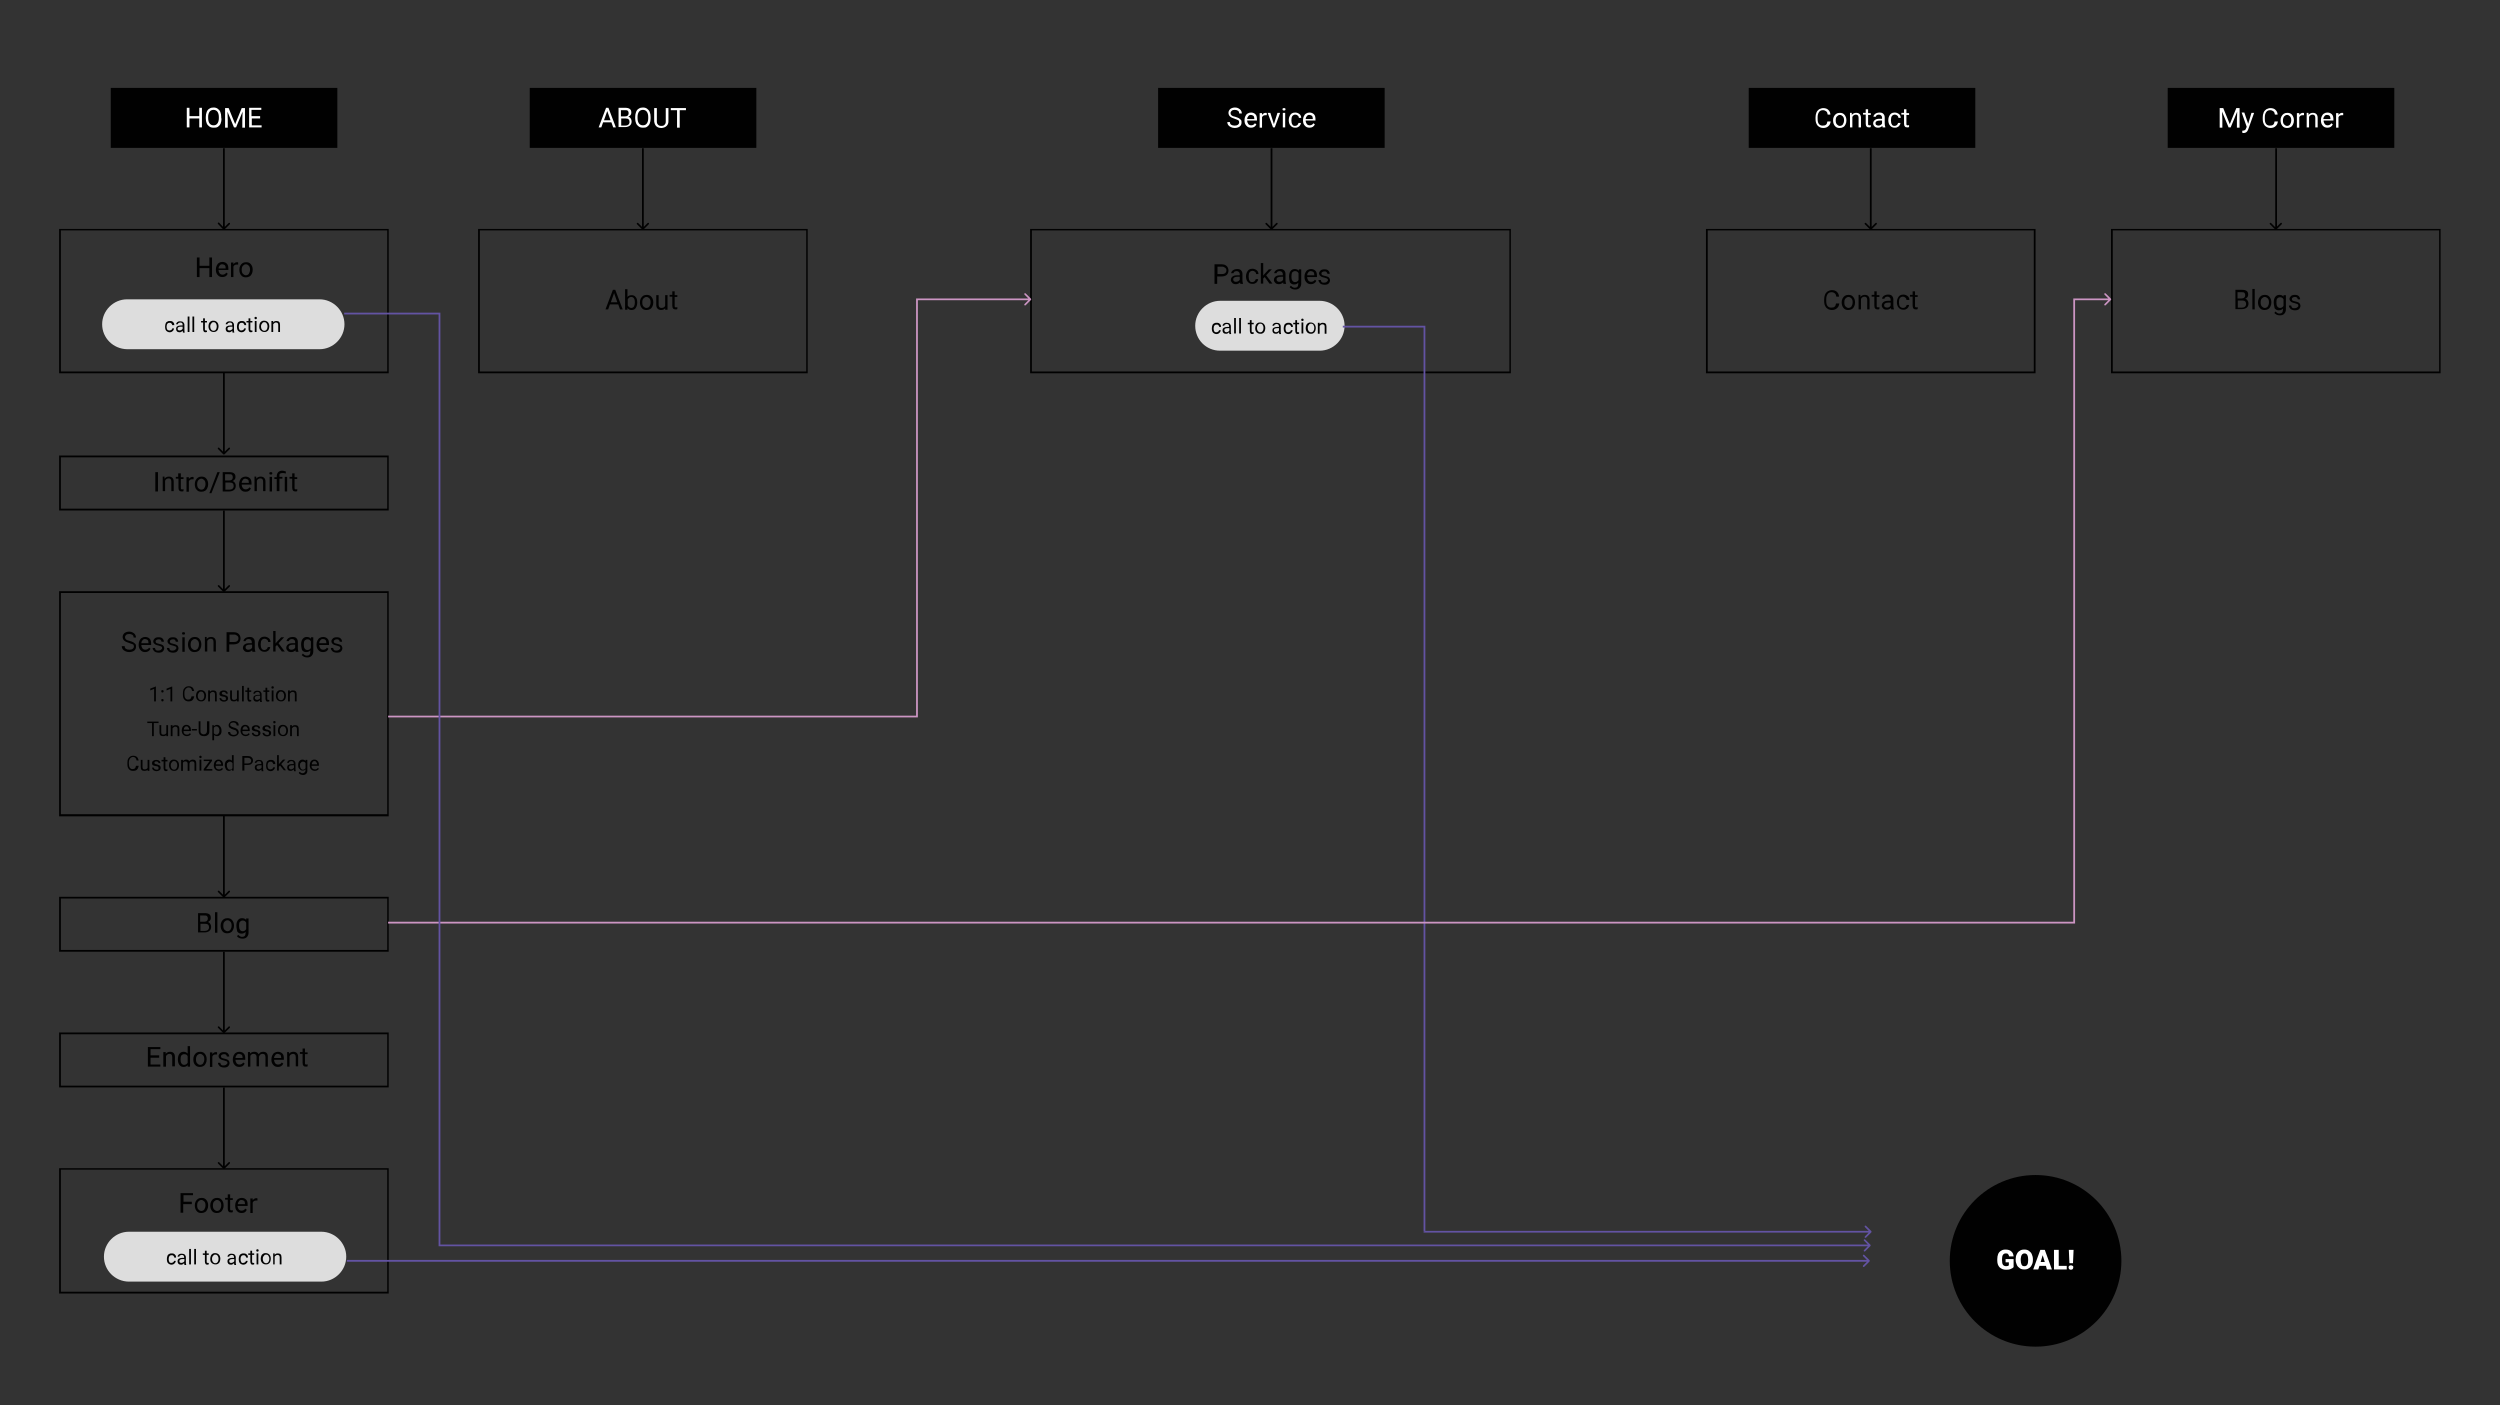 <?xml version="1.0" encoding="utf-8"?>
<!-- Generator: Adobe Illustrator 22.0.0, SVG Export Plug-In . SVG Version: 6.00 Build 0)  -->
<svg version="1.1" xmlns="http://www.w3.org/2000/svg" xmlns:xlink="http://www.w3.org/1999/xlink" x="0px" y="0px"
	 viewBox="0 0 841.9 473.3" style="enable-background:new 0 0 841.9 473.3;" xml:space="preserve">
<rect x="0" y="0" width="841.9" height="473.3" fill="#333333" stroke="none"/>
<style type="text/css">
	.st0{fill:#F3F3F4;stroke:#000000;stroke-width:5.553;stroke-miterlimit:10;}
	.st1{fill:none;stroke:#000000;stroke-width:2.791;stroke-miterlimit:10;}
	.st2{fill:none;stroke:#000000;stroke-miterlimit:10;}
	.st3{fill:#FFFFFF;}
	.st4{fill:#010101;}
	.st5{fill:none;}
	.st6{fill:none;stroke:#000000;stroke-width:5;stroke-miterlimit:10;}
	.st7{clip-path:url(#SVGID_2_);fill:#010101;}
	.st8{fill:#DDDDDD;}
	.st9{clip-path:url(#SVGID_4_);fill:#010101;}
	.st10{clip-path:url(#SVGID_6_);fill:#010101;}
	.st11{clip-path:url(#SVGID_8_);fill:#010101;}
	.st12{clip-path:url(#SVGID_10_);fill:#010101;}
	.st13{clip-path:url(#SVGID_12_);fill:#010101;}
	.st14{clip-path:url(#SVGID_14_);fill:#010101;}
	.st15{clip-path:url(#SVGID_16_);fill:#010101;}
	.st16{clip-path:url(#SVGID_18_);fill:#010101;}
	.st17{clip-path:url(#SVGID_20_);fill:#010101;}
	.st18{clip-path:url(#SVGID_22_);fill:#010101;}
	.st19{clip-path:url(#SVGID_24_);fill:#010101;}
	.st20{clip-path:url(#SVGID_26_);fill:#010101;}
	.st21{fill:#CC95C3;}
	.st22{fill:#ED2024;}
	.st23{fill:#F8991D;}
	.st24{clip-path:url(#SVGID_28_);fill:#F8991D;}
	.st25{clip-path:url(#SVGID_30_);fill:#010101;}
	.st26{clip-path:url(#SVGID_32_);fill:#010101;}
	.st27{clip-path:url(#SVGID_34_);fill:#010101;}
	.st28{clip-path:url(#SVGID_36_);fill:#010101;}
	.st29{clip-path:url(#SVGID_38_);fill:#010101;}
	.st30{clip-path:url(#SVGID_40_);}
	.st31{clip-path:url(#SVGID_44_);}
	.st32{clip-path:url(#SVGID_48_);fill:#F8991D;}
	.st33{clip-path:url(#SVGID_50_);fill:#F8991D;}
	.st34{clip-path:url(#SVGID_52_);fill:#010101;}
	.st35{clip-path:url(#SVGID_54_);fill:#F8991D;}
	.st36{clip-path:url(#SVGID_56_);fill:#010101;}
	.st37{clip-path:url(#SVGID_58_);fill:#010101;}
	.st38{clip-path:url(#SVGID_60_);}
	.st39{clip-path:url(#SVGID_64_);}
	.st40{clip-path:url(#SVGID_68_);}
	.st41{clip-path:url(#SVGID_72_);}
	.st42{clip-path:url(#SVGID_76_);fill:#F8991D;}
	.st43{clip-path:url(#SVGID_78_);fill:#F8991D;}
	.st44{clip-path:url(#SVGID_80_);fill:#F8991D;}
	.st45{clip-path:url(#SVGID_82_);fill:#F8991D;}
	.st46{clip-path:url(#SVGID_84_);fill:#F8991D;}
	.st47{clip-path:url(#SVGID_86_);fill:#F8991D;}
	.st48{clip-path:url(#SVGID_88_);}
	.st49{clip-path:url(#SVGID_92_);}
	.st50{clip-path:url(#SVGID_96_);}
	.st51{clip-path:url(#SVGID_100_);}
	.st52{clip-path:url(#SVGID_104_);}
	.st53{clip-path:url(#SVGID_108_);}
	.st54{clip-path:url(#SVGID_112_);}
	.st55{clip-path:url(#SVGID_116_);fill:#010101;}
	.st56{clip-path:url(#SVGID_118_);fill:#010101;}
	.st57{clip-path:url(#SVGID_120_);fill:#010101;}
	.st58{clip-path:url(#SVGID_122_);fill:#010101;}
	.st59{clip-path:url(#SVGID_124_);fill:#010101;}
	.st60{clip-path:url(#SVGID_126_);fill:#010101;}
	.st61{clip-path:url(#SVGID_128_);fill:#010101;}
	.st62{clip-path:url(#SVGID_130_);fill:#010101;}
	.st63{clip-path:url(#SVGID_132_);fill:#010101;}
	.st64{clip-path:url(#SVGID_134_);fill:#010101;}
	.st65{fill:#6353A3;}
</style>
<g id="Layer_2">
</g>
<g id="_x30_1_brand_attributes">
	<g>
		<rect x="37.3" y="29.6" class="st4" width="76.3" height="20.2"/>
		<path class="st3" d="M87.7,39.9h-2.9v2.3h3.3v0.7h-4.2v-6.6h4.1v0.7h-3.3v2.1h2.9V39.9z M77,36.4l2.2,5.4l2.2-5.4h1.1v6.6h-0.9
			v-2.6l0.1-2.8l-2.2,5.3h-0.7l-2.2-5.3l0.1,2.8v2.6h-0.9v-6.6H77z M73.7,39.4c0-0.8-0.2-1.4-0.5-1.8c-0.3-0.4-0.8-0.6-1.3-0.6
			c-0.5,0-1,0.2-1.3,0.6c-0.3,0.4-0.5,1-0.5,1.7v0.5c0,0.8,0.2,1.4,0.5,1.8c0.3,0.4,0.8,0.6,1.3,0.6c0.6,0,1-0.2,1.3-0.6
			c0.3-0.4,0.5-1,0.5-1.8V39.4z M74.6,39.9c0,0.6-0.1,1.2-0.3,1.7c-0.2,0.5-0.5,0.8-0.9,1.1S72.4,43,71.9,43c-0.5,0-1-0.1-1.4-0.4
			c-0.4-0.3-0.7-0.6-0.9-1.1c-0.2-0.5-0.3-1-0.3-1.6v-0.5c0-0.6,0.1-1.2,0.3-1.7c0.2-0.5,0.5-0.9,0.9-1.1c0.4-0.3,0.9-0.4,1.4-0.4
			c0.5,0,1,0.1,1.4,0.4c0.4,0.3,0.7,0.6,0.9,1.1c0.2,0.5,0.3,1,0.3,1.7V39.9z M68,42.9h-0.9v-3h-3.3v3h-0.9v-6.6h0.9v2.8h3.3v-2.8
			H68V42.9z"/>
		<g>
			<defs>
				<rect id="SVGID_115_" x="19.9" y="77.1" width="111" height="48.6"/>
			</defs>
			<clipPath id="SVGID_2_">
				<use xlink:href="#SVGID_115_"  style="overflow:visible;"/>
			</clipPath>
			<path class="st7" d="M20.5,125.6V77.1h-1.2v48.6H20.5z M130.9,125.1h-111v1.2h111V125.1z M130.4,77.1v48.6h1.2V77.1H130.4z
				 M19.9,77.6h111v-1.2h-111V77.6z M19.9,125.6h-0.6v0.6h0.6V125.6z M130.9,125.6v0.6h0.6v-0.6H130.9z M130.9,77.1h0.6v-0.6h-0.6
				V77.1z M19.9,77.1v-0.6h-0.6v0.6H19.9z"/>
		</g>
		<path class="st4" d="M81.4,90.9c0,0.5,0.1,1,0.4,1.3c0.3,0.3,0.6,0.5,1,0.5c0.4,0,0.8-0.2,1-0.5c0.2-0.3,0.4-0.8,0.4-1.4
			c0-0.5-0.1-1-0.4-1.3c-0.3-0.3-0.6-0.5-1-0.5c-0.4,0-0.7,0.2-1,0.5C81.5,89.8,81.4,90.3,81.4,90.9z M80.6,90.8
			c0-0.5,0.1-0.9,0.3-1.3c0.2-0.4,0.5-0.7,0.8-0.9c0.3-0.2,0.7-0.3,1.2-0.3c0.7,0,1.2,0.2,1.6,0.7c0.4,0.5,0.6,1.1,0.6,1.8v0.1
			c0,0.5-0.1,0.9-0.3,1.3c-0.2,0.4-0.4,0.7-0.8,0.9c-0.3,0.2-0.7,0.3-1.2,0.3c-0.7,0-1.2-0.2-1.6-0.7C80.8,92.2,80.6,91.6,80.6,90.8
			L80.6,90.8z M80.1,89.1c-0.1,0-0.3,0-0.4,0c-0.5,0-0.9,0.2-1.1,0.7v3.5h-0.8v-4.9h0.8l0,0.6c0.3-0.4,0.7-0.7,1.2-0.7
			c0.2,0,0.3,0,0.4,0.1V89.1z M74.8,89c-0.3,0-0.6,0.1-0.8,0.4c-0.2,0.2-0.4,0.6-0.4,1h2.4v-0.1c0-0.4-0.1-0.8-0.3-1
			C75.4,89.1,75.1,89,74.8,89z M74.9,93.3c-0.7,0-1.2-0.2-1.6-0.7c-0.4-0.4-0.6-1-0.6-1.7v-0.2c0-0.5,0.1-0.9,0.3-1.3
			c0.2-0.4,0.4-0.7,0.8-0.9c0.3-0.2,0.7-0.3,1.1-0.3c0.6,0,1.1,0.2,1.5,0.6c0.4,0.4,0.5,1,0.5,1.8v0.3h-3.3c0,0.5,0.2,0.9,0.4,1.2
			c0.3,0.3,0.6,0.4,1,0.4c0.3,0,0.5-0.1,0.7-0.2c0.2-0.1,0.4-0.3,0.5-0.5l0.5,0.4C76.3,93,75.7,93.3,74.9,93.3z M71.4,93.3h-0.9v-3
			h-3.3v3h-0.9v-6.6h0.9v2.8h3.3v-2.8h0.9V93.3z"/>
		<path class="st8" d="M34.4,109.2c0-4.6,3.8-8.4,8.4-8.4h64.8c4.6,0,8.4,3.8,8.4,8.4c0,4.6-3.8,8.4-8.4,8.4H42.8
			C38.1,117.5,34.4,113.8,34.4,109.2z"/>
		<path class="st4" d="M92,108.1l0,0.5c0.3-0.4,0.6-0.5,1.1-0.5c0.8,0,1.2,0.4,1.2,1.3v2.4h-0.6v-2.4c0-0.3-0.1-0.5-0.2-0.6
			c-0.1-0.1-0.3-0.2-0.6-0.2c-0.2,0-0.4,0.1-0.5,0.2c-0.2,0.1-0.3,0.3-0.4,0.4v2.6h-0.6v-3.7H92z M87.9,110c0,0.4,0.1,0.7,0.3,1
			c0.2,0.2,0.4,0.4,0.8,0.4c0.3,0,0.6-0.1,0.8-0.4c0.2-0.3,0.3-0.6,0.3-1.1c0-0.4-0.1-0.7-0.3-1c-0.2-0.3-0.4-0.4-0.8-0.4
			c-0.3,0-0.6,0.1-0.7,0.4C88,109.2,87.9,109.5,87.9,110z M87.3,109.9c0-0.4,0.1-0.7,0.2-1c0.1-0.3,0.3-0.5,0.6-0.7
			c0.3-0.2,0.5-0.2,0.9-0.2c0.5,0,0.9,0.2,1.2,0.5c0.3,0.3,0.5,0.8,0.5,1.4v0c0,0.4-0.1,0.7-0.2,1c-0.1,0.3-0.3,0.5-0.6,0.7
			c-0.3,0.2-0.5,0.2-0.9,0.2c-0.5,0-0.9-0.2-1.2-0.5C87.4,111,87.3,110.5,87.3,109.9L87.3,109.9z M85.7,107.1c0-0.1,0-0.2,0.1-0.3
			c0.1-0.1,0.2-0.1,0.3-0.1c0.1,0,0.2,0,0.3,0.1c0.1,0.1,0.1,0.2,0.1,0.3s0,0.2-0.1,0.3c-0.1,0.1-0.2,0.1-0.3,0.1
			c-0.1,0-0.2,0-0.3-0.1C85.8,107.3,85.7,107.2,85.7,107.1z M86.4,111.8h-0.6v-3.7h0.6V111.8z M84.3,107.2v0.9H85v0.5h-0.7v2.3
			c0,0.1,0,0.3,0.1,0.3c0.1,0.1,0.2,0.1,0.3,0.1c0.1,0,0.2,0,0.3,0v0.5c-0.2,0-0.3,0.1-0.5,0.1c-0.3,0-0.5-0.1-0.6-0.3
			c-0.1-0.2-0.2-0.4-0.2-0.7v-2.3H83v-0.5h0.7v-0.9H84.3z M81.3,111.3c0.2,0,0.4-0.1,0.6-0.2s0.3-0.3,0.3-0.5h0.6
			c0,0.2-0.1,0.4-0.2,0.6c-0.1,0.2-0.3,0.3-0.5,0.5c-0.2,0.1-0.5,0.2-0.7,0.2c-0.5,0-0.9-0.2-1.2-0.5c-0.3-0.3-0.4-0.8-0.4-1.4v-0.1
			c0-0.4,0.1-0.7,0.2-1c0.1-0.3,0.3-0.5,0.6-0.6c0.2-0.2,0.5-0.2,0.9-0.2c0.4,0,0.8,0.1,1,0.4c0.3,0.2,0.4,0.6,0.4,1h-0.6
			c0-0.2-0.1-0.4-0.3-0.6c-0.2-0.2-0.4-0.2-0.6-0.2c-0.3,0-0.6,0.1-0.7,0.3c-0.2,0.2-0.3,0.6-0.3,1v0.1c0,0.4,0.1,0.7,0.3,1
			C80.7,111.2,81,111.3,81.3,111.3z M77.3,111.3c0.2,0,0.4-0.1,0.6-0.2c0.2-0.1,0.3-0.2,0.4-0.4V110h-0.5c-0.8,0-1.2,0.2-1.2,0.7
			c0,0.2,0.1,0.4,0.2,0.5C76.9,111.2,77.1,111.3,77.3,111.3z M78.3,111.8c0-0.1-0.1-0.2-0.1-0.4c-0.3,0.3-0.6,0.5-1,0.5
			c-0.4,0-0.7-0.1-0.9-0.3c-0.2-0.2-0.3-0.5-0.3-0.8c0-0.4,0.1-0.7,0.4-0.9c0.3-0.2,0.7-0.3,1.2-0.3h0.6v-0.3c0-0.2-0.1-0.4-0.2-0.5
			c-0.1-0.1-0.3-0.2-0.6-0.2c-0.2,0-0.4,0.1-0.6,0.2c-0.2,0.1-0.2,0.2-0.2,0.4H76c0-0.2,0.1-0.4,0.2-0.5c0.1-0.2,0.3-0.3,0.5-0.4
			c0.2-0.1,0.5-0.1,0.7-0.1c0.4,0,0.8,0.1,1,0.3c0.2,0.2,0.4,0.5,0.4,0.9v1.7c0,0.3,0,0.6,0.1,0.8v0.1H78.3z M70.8,110
			c0,0.4,0.1,0.7,0.3,1c0.2,0.2,0.4,0.4,0.8,0.4c0.3,0,0.6-0.1,0.8-0.4c0.2-0.3,0.3-0.6,0.3-1.1c0-0.4-0.1-0.7-0.3-1
			c-0.2-0.3-0.4-0.4-0.8-0.4c-0.3,0-0.6,0.1-0.7,0.4C70.9,109.2,70.8,109.5,70.8,110z M70.2,109.9c0-0.4,0.1-0.7,0.2-1
			c0.1-0.3,0.3-0.5,0.6-0.7c0.3-0.2,0.5-0.2,0.9-0.2c0.5,0,0.9,0.2,1.2,0.5c0.3,0.3,0.5,0.8,0.5,1.4v0c0,0.4-0.1,0.7-0.2,1
			c-0.1,0.3-0.3,0.5-0.6,0.7c-0.3,0.2-0.5,0.2-0.9,0.2c-0.5,0-0.9-0.2-1.2-0.5C70.4,111,70.2,110.5,70.2,109.9L70.2,109.9z
			 M69,107.2v0.9h0.7v0.5H69v2.3c0,0.1,0,0.3,0.1,0.3c0.1,0.1,0.2,0.1,0.3,0.1c0.1,0,0.2,0,0.3,0v0.5c-0.2,0-0.3,0.1-0.5,0.1
			c-0.3,0-0.5-0.1-0.6-0.3c-0.1-0.2-0.2-0.4-0.2-0.7v-2.3h-0.7v-0.5h0.7v-0.9H69z M65.4,111.8h-0.6v-5.2h0.6V111.8z M63.8,111.8
			h-0.6v-5.2h0.6V111.8z M60.5,111.3c0.2,0,0.4-0.1,0.6-0.2c0.2-0.1,0.3-0.2,0.4-0.4V110H61c-0.8,0-1.2,0.2-1.2,0.7
			c0,0.2,0.1,0.4,0.2,0.5C60.2,111.2,60.3,111.3,60.5,111.3z M61.6,111.8c0-0.1-0.1-0.2-0.1-0.4c-0.3,0.3-0.6,0.5-1,0.5
			c-0.4,0-0.7-0.1-0.9-0.3c-0.2-0.2-0.3-0.5-0.3-0.8c0-0.4,0.1-0.7,0.4-0.9c0.3-0.2,0.7-0.3,1.2-0.3h0.6v-0.3c0-0.2-0.1-0.4-0.2-0.5
			c-0.1-0.1-0.3-0.2-0.6-0.2c-0.2,0-0.4,0.1-0.6,0.2c-0.2,0.1-0.2,0.2-0.2,0.4h-0.6c0-0.2,0.1-0.4,0.2-0.5c0.1-0.2,0.3-0.3,0.5-0.4
			c0.2-0.1,0.5-0.1,0.7-0.1c0.4,0,0.8,0.1,1,0.3c0.2,0.2,0.4,0.5,0.4,0.9v1.7c0,0.3,0,0.6,0.1,0.8v0.1H61.6z M57.1,111.3
			c0.2,0,0.4-0.1,0.6-0.2s0.3-0.3,0.3-0.5h0.6c0,0.2-0.1,0.4-0.2,0.6c-0.1,0.2-0.3,0.3-0.5,0.5c-0.2,0.1-0.5,0.2-0.7,0.2
			c-0.5,0-0.9-0.2-1.2-0.5c-0.3-0.3-0.4-0.8-0.4-1.4v-0.1c0-0.4,0.1-0.7,0.2-1c0.1-0.3,0.3-0.5,0.6-0.6c0.2-0.2,0.5-0.2,0.9-0.2
			c0.4,0,0.8,0.1,1,0.4c0.3,0.2,0.4,0.6,0.4,1H58c0-0.2-0.1-0.4-0.3-0.6c-0.2-0.2-0.4-0.2-0.6-0.2c-0.3,0-0.6,0.1-0.7,0.3
			c-0.2,0.2-0.3,0.6-0.3,1v0.1c0,0.4,0.1,0.7,0.3,1C56.6,111.2,56.8,111.3,57.1,111.3z"/>
		<g>
			<defs>
				<rect id="SVGID_117_" x="161" y="77.1" width="111" height="48.6"/>
			</defs>
			<clipPath id="SVGID_4_">
				<use xlink:href="#SVGID_117_"  style="overflow:visible;"/>
			</clipPath>
			<path class="st9" d="M161.6,125.6V77.1h-1.2v48.6H161.6z M272,125.1H161v1.2h111V125.1z M271.5,77.1v48.6h1.2V77.1H271.5z
				 M161,77.6h111v-1.2H161V77.6z M161,125.6h-0.6v0.6h0.6V125.6z M272,125.6v0.6h0.6v-0.6H272z M272,77.1h0.6v-0.6H272V77.1z
				 M161,77.1v-0.6h-0.6v0.6H161z"/>
		</g>
		<path class="st4" d="M227.2,98.2v1.2h0.9v0.6h-0.9v3c0,0.2,0,0.3,0.1,0.4c0.1,0.1,0.2,0.1,0.4,0.1c0.1,0,0.2,0,0.4-0.1v0.7
			c-0.2,0.1-0.4,0.1-0.6,0.1c-0.4,0-0.7-0.1-0.8-0.3c-0.2-0.2-0.3-0.5-0.3-1v-3h-0.9v-0.6h0.9v-1.2H227.2z M224,103.8
			c-0.3,0.4-0.8,0.6-1.4,0.6c-0.5,0-0.9-0.2-1.2-0.5c-0.3-0.3-0.4-0.8-0.4-1.3v-3.2h0.8v3.2c0,0.7,0.3,1.1,0.9,1.1
			c0.6,0,1.1-0.2,1.3-0.7v-3.6h0.8v4.9H224L224,103.8z M216.3,101.9c0,0.5,0.1,1,0.4,1.3c0.3,0.3,0.6,0.5,1,0.5c0.4,0,0.8-0.2,1-0.5
			c0.2-0.3,0.4-0.8,0.4-1.4c0-0.5-0.1-1-0.4-1.3c-0.3-0.3-0.6-0.5-1-0.5c-0.4,0-0.7,0.2-1,0.5C216.4,100.8,216.3,101.2,216.3,101.9z
			 M215.5,101.8c0-0.5,0.1-0.9,0.3-1.3c0.2-0.4,0.5-0.7,0.8-0.9c0.3-0.2,0.7-0.3,1.2-0.3c0.7,0,1.2,0.2,1.6,0.7
			c0.4,0.5,0.6,1.1,0.6,1.8v0.1c0,0.5-0.1,0.9-0.3,1.3c-0.2,0.4-0.4,0.7-0.8,0.9c-0.3,0.2-0.7,0.3-1.2,0.3c-0.7,0-1.2-0.2-1.6-0.7
			C215.7,103.2,215.5,102.6,215.5,101.8L215.5,101.8z M213.8,101.8c0-0.6-0.1-1-0.3-1.3c-0.2-0.3-0.5-0.5-0.9-0.5
			c-0.6,0-0.9,0.3-1.2,0.8v2.1c0.3,0.5,0.7,0.8,1.2,0.8c0.4,0,0.7-0.2,0.9-0.5C213.7,102.8,213.8,102.4,213.8,101.8z M214.6,101.9
			c0,0.7-0.2,1.3-0.5,1.8c-0.3,0.5-0.8,0.7-1.4,0.7c-0.6,0-1.1-0.2-1.4-0.7l0,0.6h-0.8v-6.9h0.8v2.6c0.3-0.4,0.8-0.6,1.4-0.6
			c0.6,0,1.1,0.2,1.4,0.7C214.4,100.4,214.6,101,214.6,101.9L214.6,101.9z M205.7,101.8h2.2l-1.1-3.1L205.7,101.8z M208.2,102.5
			h-2.8l-0.6,1.7h-0.9l2.5-6.6h0.8l2.5,6.6h-0.9L208.2,102.5z"/>
		<g>
			<defs>
				<rect id="SVGID_119_" x="574.5" y="77.1" width="111" height="48.6"/>
			</defs>
			<clipPath id="SVGID_6_">
				<use xlink:href="#SVGID_119_"  style="overflow:visible;"/>
			</clipPath>
			<path class="st10" d="M575.1,125.6V77.1h-1.2v48.6H575.1z M685.5,125.1h-111v1.2h111V125.1z M684.9,77.1v48.6h1.2V77.1H684.9z
				 M574.5,77.6h111v-1.2h-111V77.6z M574.5,125.6h-0.6v0.6h0.6V125.6z M685.5,125.6v0.6h0.6v-0.6H685.5z M685.5,77.1h0.6v-0.6h-0.6
				V77.1z M574.5,77.1v-0.6h-0.6v0.6H574.5z"/>
		</g>
		<path class="st4" d="M644.9,98.2v1.2h0.9v0.6h-0.9v3c0,0.2,0,0.3,0.1,0.4c0.1,0.1,0.2,0.1,0.4,0.1c0.1,0,0.2,0,0.4-0.1v0.7
			c-0.2,0.1-0.4,0.1-0.6,0.1c-0.4,0-0.7-0.1-0.8-0.3c-0.2-0.2-0.3-0.5-0.3-1v-3h-0.9v-0.6h0.9v-1.2H644.9z M640.9,103.7
			c0.3,0,0.6-0.1,0.8-0.3c0.2-0.2,0.3-0.4,0.4-0.7h0.8c0,0.3-0.1,0.5-0.3,0.8c-0.2,0.3-0.4,0.5-0.7,0.6c-0.3,0.2-0.6,0.2-0.9,0.2
			c-0.7,0-1.2-0.2-1.6-0.7c-0.4-0.4-0.6-1.1-0.6-1.8v-0.1c0-0.5,0.1-0.9,0.3-1.3c0.2-0.4,0.4-0.7,0.7-0.9c0.3-0.2,0.7-0.3,1.2-0.3
			c0.5,0,1,0.2,1.4,0.5c0.4,0.3,0.6,0.8,0.6,1.3H642c0-0.3-0.1-0.6-0.4-0.8c-0.2-0.2-0.5-0.3-0.8-0.3c-0.4,0-0.8,0.2-1,0.5
			c-0.2,0.3-0.3,0.7-0.3,1.3v0.2c0,0.6,0.1,1,0.3,1.3C640.1,103.5,640.4,103.7,640.9,103.7z M635.5,103.6c0.3,0,0.5-0.1,0.7-0.2
			s0.4-0.3,0.5-0.5v-1h-0.7c-1,0-1.5,0.3-1.5,0.9c0,0.3,0.1,0.5,0.3,0.6C635,103.5,635.2,103.6,635.5,103.6z M636.9,104.2
			c0-0.1-0.1-0.3-0.1-0.5c-0.4,0.4-0.9,0.6-1.4,0.6c-0.5,0-0.9-0.1-1.2-0.4c-0.3-0.3-0.5-0.6-0.5-1c0-0.5,0.2-0.9,0.6-1.2
			c0.4-0.3,0.9-0.4,1.6-0.4h0.8v-0.4c0-0.3-0.1-0.5-0.3-0.7c-0.2-0.2-0.4-0.3-0.8-0.3c-0.3,0-0.5,0.1-0.7,0.2
			c-0.2,0.2-0.3,0.3-0.3,0.5h-0.8c0-0.2,0.1-0.5,0.3-0.7c0.2-0.2,0.4-0.4,0.7-0.5c0.3-0.1,0.6-0.2,1-0.2c0.6,0,1,0.1,1.3,0.4
			c0.3,0.3,0.5,0.7,0.5,1.2v2.2c0,0.4,0.1,0.8,0.2,1.1v0.1H636.9z M632,98.2v1.2h0.9v0.6H632v3c0,0.2,0,0.3,0.1,0.4
			c0.1,0.1,0.2,0.1,0.4,0.1c0.1,0,0.2,0,0.4-0.1v0.7c-0.2,0.1-0.4,0.1-0.6,0.1c-0.4,0-0.7-0.1-0.8-0.3c-0.2-0.2-0.3-0.5-0.3-1v-3
			h-0.9v-0.6h0.9v-1.2H632z M626.5,99.4l0,0.6c0.4-0.5,0.9-0.7,1.5-0.7c1,0,1.6,0.6,1.6,1.7v3.2h-0.8V101c0-0.4-0.1-0.6-0.2-0.8
			c-0.2-0.2-0.4-0.3-0.7-0.3c-0.3,0-0.5,0.1-0.7,0.2c-0.2,0.1-0.4,0.3-0.5,0.6v3.5h-0.8v-4.9H626.5z M621.1,101.9
			c0,0.5,0.1,1,0.4,1.3c0.3,0.3,0.6,0.5,1,0.5c0.4,0,0.8-0.2,1-0.5c0.2-0.3,0.4-0.8,0.4-1.4c0-0.5-0.1-1-0.4-1.3
			c-0.3-0.3-0.6-0.5-1-0.5c-0.4,0-0.7,0.2-1,0.5C621.2,100.8,621.1,101.2,621.1,101.9z M620.2,101.8c0-0.5,0.1-0.9,0.3-1.3
			c0.2-0.4,0.5-0.7,0.8-0.9c0.3-0.2,0.7-0.3,1.2-0.3c0.7,0,1.2,0.2,1.6,0.7c0.4,0.5,0.6,1.1,0.6,1.8v0.1c0,0.5-0.1,0.9-0.3,1.3
			c-0.2,0.4-0.4,0.7-0.8,0.9c-0.3,0.2-0.7,0.3-1.2,0.3c-0.7,0-1.2-0.2-1.6-0.7C620.4,103.2,620.2,102.6,620.2,101.8L620.2,101.8z
			 M619.4,102.2c-0.1,0.7-0.3,1.2-0.8,1.6c-0.4,0.4-1,0.6-1.7,0.6c-0.8,0-1.4-0.3-1.9-0.8c-0.5-0.6-0.7-1.3-0.7-2.2v-0.6
			c0-0.6,0.1-1.1,0.3-1.6c0.2-0.5,0.5-0.8,0.9-1.1c0.4-0.2,0.9-0.4,1.4-0.4c0.7,0,1.3,0.2,1.7,0.6c0.4,0.4,0.7,0.9,0.7,1.6h-0.9
			c-0.1-0.5-0.2-0.9-0.5-1.1c-0.2-0.2-0.6-0.4-1.1-0.4c-0.6,0-1,0.2-1.3,0.6c-0.3,0.4-0.5,1-0.5,1.7v0.6c0,0.7,0.1,1.3,0.4,1.7
			c0.3,0.4,0.7,0.6,1.3,0.6c0.5,0,0.9-0.1,1.1-0.3c0.3-0.2,0.4-0.6,0.5-1.1H619.4z"/>
		<g>
			<defs>
				<rect id="SVGID_121_" x="710.9" y="77.1" width="111" height="48.6"/>
			</defs>
			<clipPath id="SVGID_8_">
				<use xlink:href="#SVGID_121_"  style="overflow:visible;"/>
			</clipPath>
			<path class="st11" d="M711.5,125.6V77.1h-1.2v48.6H711.5z M822,125.1h-111v1.2h111V125.1z M821.4,77.1v48.6h1.2V77.1H821.4z
				 M710.9,77.6h111v-1.2h-111V77.6z M710.9,125.6h-0.6v0.6h0.6V125.6z M822,125.6v0.6h0.6v-0.6H822z M822,77.1h0.6v-0.6H822V77.1z
				 M710.9,77.1v-0.6h-0.6v0.6H710.9z"/>
		</g>
		<path class="st4" d="M774,102.9c0-0.2-0.1-0.4-0.3-0.5c-0.2-0.1-0.5-0.2-0.9-0.3c-0.4-0.1-0.8-0.2-1-0.3c-0.2-0.1-0.4-0.3-0.6-0.5
			c-0.1-0.2-0.2-0.4-0.2-0.6c0-0.4,0.2-0.7,0.5-1c0.3-0.3,0.8-0.4,1.3-0.4c0.6,0,1,0.1,1.3,0.4c0.3,0.3,0.5,0.7,0.5,1.1h-0.8
			c0-0.2-0.1-0.4-0.3-0.6c-0.2-0.2-0.4-0.2-0.7-0.2c-0.3,0-0.5,0.1-0.7,0.2c-0.2,0.1-0.3,0.3-0.3,0.5c0,0.2,0.1,0.4,0.2,0.5
			c0.2,0.1,0.4,0.2,0.9,0.3c0.4,0.1,0.8,0.2,1,0.3c0.3,0.1,0.5,0.3,0.6,0.5c0.1,0.2,0.2,0.4,0.2,0.7c0,0.4-0.2,0.8-0.5,1.1
			c-0.3,0.3-0.8,0.4-1.4,0.4c-0.4,0-0.7-0.1-1-0.2c-0.3-0.1-0.5-0.3-0.7-0.6c-0.2-0.2-0.3-0.5-0.3-0.8h0.8c0,0.3,0.1,0.5,0.3,0.7
			c0.2,0.2,0.5,0.2,0.8,0.2c0.3,0,0.6-0.1,0.8-0.2C773.9,103.3,774,103.2,774,102.9z M766.6,101.9c0,0.6,0.1,1,0.3,1.3
			c0.2,0.3,0.5,0.5,0.9,0.5c0.5,0,0.9-0.2,1.2-0.7v-2.2c-0.3-0.5-0.6-0.7-1.2-0.7c-0.4,0-0.7,0.2-1,0.5
			C766.7,100.8,766.6,101.2,766.6,101.9z M765.7,101.8c0-0.8,0.2-1.4,0.5-1.8c0.4-0.5,0.8-0.7,1.4-0.7c0.6,0,1.1,0.2,1.4,0.6l0-0.5
			h0.8v4.8c0,0.6-0.2,1.1-0.6,1.5c-0.4,0.4-0.9,0.5-1.5,0.5c-0.4,0-0.7-0.1-1-0.2c-0.3-0.2-0.6-0.4-0.8-0.6l0.4-0.5
			c0.4,0.4,0.8,0.7,1.3,0.7c0.4,0,0.7-0.1,0.9-0.3c0.2-0.2,0.3-0.6,0.3-1v-0.4c-0.3,0.4-0.8,0.6-1.4,0.6c-0.6,0-1-0.2-1.4-0.7
			C765.9,103.2,765.7,102.6,765.7,101.8z M761.3,101.9c0,0.5,0.1,1,0.4,1.3c0.3,0.3,0.6,0.5,1,0.5c0.4,0,0.8-0.2,1-0.5
			c0.2-0.3,0.4-0.8,0.4-1.4c0-0.5-0.1-1-0.4-1.3c-0.3-0.3-0.6-0.5-1-0.5c-0.4,0-0.7,0.2-1,0.5C761.4,100.8,761.3,101.2,761.3,101.9z
			 M760.4,101.8c0-0.5,0.1-0.9,0.3-1.3c0.2-0.4,0.5-0.7,0.8-0.9c0.3-0.2,0.7-0.3,1.2-0.3c0.7,0,1.2,0.2,1.6,0.7
			c0.4,0.5,0.6,1.1,0.6,1.8v0.1c0,0.5-0.1,0.9-0.3,1.3c-0.2,0.4-0.4,0.7-0.8,0.9c-0.3,0.2-0.7,0.3-1.2,0.3c-0.7,0-1.2-0.2-1.6-0.7
			C760.6,103.2,760.4,102.6,760.4,101.8L760.4,101.8z M759.3,104.2h-0.8v-6.9h0.8V104.2z M753.6,100.5h1.3c0.4,0,0.7-0.1,0.9-0.3
			c0.2-0.2,0.3-0.4,0.3-0.8c0-0.4-0.1-0.6-0.3-0.8c-0.2-0.2-0.5-0.2-1-0.2h-1.3V100.5z M753.6,101.2v2.4h1.4c0.4,0,0.7-0.1,1-0.3
			c0.2-0.2,0.4-0.5,0.4-0.9c0-0.8-0.4-1.2-1.3-1.2H753.6z M752.8,104.2v-6.6h2.2c0.7,0,1.2,0.1,1.6,0.4c0.4,0.3,0.5,0.7,0.5,1.3
			c0,0.3-0.1,0.6-0.3,0.8c-0.2,0.2-0.4,0.4-0.7,0.5c0.4,0.1,0.6,0.3,0.8,0.6c0.2,0.3,0.3,0.6,0.3,1c0,0.6-0.2,1.1-0.6,1.4
			c-0.4,0.3-0.9,0.5-1.6,0.5H752.8z"/>
		<g>
			<defs>
				<rect id="SVGID_123_" x="346.9" y="77.1" width="161.9" height="48.6"/>
			</defs>
			<clipPath id="SVGID_10_">
				<use xlink:href="#SVGID_123_"  style="overflow:visible;"/>
			</clipPath>
			<path class="st12" d="M347.5,125.6V77.1h-1.2v48.6H347.5z M508.9,125.1H346.9v1.2h161.9V125.1z M508.3,77.1v48.6h1.2V77.1H508.3z
				 M346.9,77.6h161.9v-1.2H346.9V77.6z M346.9,125.6h-0.6v0.6h0.6V125.6z M508.9,125.6v0.6h0.6v-0.6H508.9z M508.9,77.1h0.6v-0.6
				h-0.6V77.1z M346.9,77.1v-0.6h-0.6v0.6H346.9z"/>
		</g>
		<path class="st4" d="M447.2,94.3c0-0.2-0.1-0.4-0.3-0.5c-0.2-0.1-0.5-0.2-0.9-0.3c-0.4-0.1-0.8-0.2-1-0.3
			c-0.2-0.1-0.4-0.3-0.6-0.5c-0.1-0.2-0.2-0.4-0.2-0.6c0-0.4,0.2-0.7,0.5-1c0.3-0.3,0.8-0.4,1.3-0.4c0.6,0,1,0.1,1.3,0.4
			c0.3,0.3,0.5,0.7,0.5,1.1h-0.8c0-0.2-0.1-0.4-0.3-0.6c-0.2-0.2-0.4-0.2-0.7-0.2c-0.3,0-0.5,0.1-0.7,0.2c-0.2,0.1-0.3,0.3-0.3,0.5
			c0,0.2,0.1,0.4,0.2,0.5c0.2,0.1,0.4,0.2,0.9,0.3c0.4,0.1,0.8,0.2,1,0.3c0.3,0.1,0.5,0.3,0.6,0.5c0.1,0.2,0.2,0.4,0.2,0.7
			c0,0.4-0.2,0.8-0.5,1.1c-0.3,0.3-0.8,0.4-1.4,0.4c-0.4,0-0.7-0.1-1-0.2c-0.3-0.1-0.5-0.3-0.7-0.6c-0.2-0.2-0.3-0.5-0.3-0.8h0.8
			c0,0.3,0.1,0.5,0.3,0.7c0.2,0.2,0.5,0.2,0.8,0.2c0.3,0,0.6-0.1,0.8-0.2C447.1,94.7,447.2,94.5,447.2,94.3z M441.4,91.3
			c-0.3,0-0.6,0.1-0.8,0.4c-0.2,0.2-0.4,0.6-0.4,1h2.4v-0.1c0-0.4-0.1-0.8-0.3-1C442,91.4,441.7,91.3,441.4,91.3z M441.5,95.7
			c-0.7,0-1.2-0.2-1.6-0.7c-0.4-0.4-0.6-1-0.6-1.7v-0.2c0-0.5,0.1-0.9,0.3-1.3c0.2-0.4,0.4-0.7,0.8-0.9c0.3-0.2,0.7-0.3,1.1-0.3
			c0.6,0,1.1,0.2,1.5,0.6c0.4,0.4,0.5,1,0.5,1.8v0.3h-3.3c0,0.5,0.2,0.9,0.4,1.2c0.3,0.3,0.6,0.4,1,0.4c0.3,0,0.5-0.1,0.7-0.2
			c0.2-0.1,0.4-0.3,0.5-0.5l0.5,0.4C442.9,95.3,442.3,95.7,441.5,95.7z M434.9,93.2c0,0.6,0.1,1,0.3,1.3c0.2,0.3,0.5,0.5,0.9,0.5
			c0.5,0,0.9-0.2,1.2-0.7V92c-0.3-0.5-0.6-0.7-1.2-0.7c-0.4,0-0.7,0.2-1,0.5C435,92.1,434.9,92.6,434.9,93.2z M434.1,93.1
			c0-0.8,0.2-1.4,0.5-1.8c0.4-0.5,0.8-0.7,1.4-0.7c0.6,0,1.1,0.2,1.4,0.6l0-0.5h0.8v4.8c0,0.6-0.2,1.1-0.6,1.5
			c-0.4,0.4-0.9,0.5-1.5,0.5c-0.4,0-0.7-0.1-1-0.2c-0.3-0.2-0.6-0.4-0.8-0.6l0.4-0.5c0.4,0.4,0.8,0.7,1.3,0.7c0.4,0,0.7-0.1,0.9-0.3
			c0.2-0.2,0.3-0.6,0.3-1v-0.4c-0.3,0.4-0.8,0.6-1.4,0.6c-0.6,0-1-0.2-1.4-0.7C434.2,94.5,434.1,93.9,434.1,93.1z M430.9,94.9
			c0.3,0,0.5-0.1,0.7-0.2c0.2-0.1,0.4-0.3,0.5-0.5v-1h-0.7c-1,0-1.5,0.3-1.5,0.9c0,0.3,0.1,0.5,0.3,0.6
			C430.4,94.9,430.6,94.9,430.9,94.9z M432.2,95.6c0-0.1-0.1-0.3-0.1-0.5c-0.4,0.4-0.9,0.6-1.4,0.6c-0.5,0-0.9-0.1-1.2-0.4
			c-0.3-0.3-0.5-0.6-0.5-1c0-0.5,0.2-0.9,0.6-1.2c0.4-0.3,0.9-0.4,1.6-0.4h0.8v-0.4c0-0.3-0.1-0.5-0.3-0.7c-0.2-0.2-0.4-0.3-0.8-0.3
			c-0.3,0-0.5,0.1-0.7,0.2c-0.2,0.2-0.3,0.3-0.3,0.5h-0.8c0-0.2,0.1-0.5,0.3-0.7c0.2-0.2,0.4-0.4,0.7-0.5c0.3-0.1,0.6-0.2,1-0.2
			c0.6,0,1,0.1,1.3,0.4c0.3,0.3,0.5,0.7,0.5,1.2v2.2c0,0.4,0.1,0.8,0.2,1.1v0.1H432.2z M425.9,93.3l-0.5,0.5v1.7h-0.8v-6.9h0.8v4.2
			l0.4-0.5l1.5-1.6h1l-1.9,2l2.1,2.8h-1L425.9,93.3z M421.7,95c0.3,0,0.6-0.1,0.8-0.3c0.2-0.2,0.3-0.4,0.4-0.7h0.8
			c0,0.3-0.1,0.5-0.3,0.8c-0.2,0.3-0.4,0.5-0.7,0.6c-0.3,0.2-0.6,0.2-0.9,0.2c-0.7,0-1.2-0.2-1.6-0.7c-0.4-0.4-0.6-1.1-0.6-1.8V93
			c0-0.5,0.1-0.9,0.3-1.3c0.2-0.4,0.4-0.7,0.7-0.9c0.3-0.2,0.7-0.3,1.2-0.3c0.5,0,1,0.2,1.4,0.5c0.4,0.3,0.6,0.8,0.6,1.3h-0.8
			c0-0.3-0.1-0.6-0.4-0.8c-0.2-0.2-0.5-0.3-0.8-0.3c-0.4,0-0.8,0.2-1,0.5c-0.2,0.3-0.3,0.7-0.3,1.3v0.2c0,0.6,0.1,1,0.3,1.3
			C420.9,94.8,421.2,95,421.7,95z M416.3,94.9c0.3,0,0.5-0.1,0.7-0.2c0.2-0.1,0.4-0.3,0.5-0.5v-1h-0.7c-1,0-1.5,0.3-1.5,0.9
			c0,0.3,0.1,0.5,0.3,0.6C415.8,94.9,416,94.9,416.3,94.9z M417.7,95.6c0-0.1-0.1-0.3-0.1-0.5c-0.4,0.4-0.9,0.6-1.4,0.6
			c-0.5,0-0.9-0.1-1.2-0.4c-0.3-0.3-0.5-0.6-0.5-1c0-0.5,0.2-0.9,0.6-1.2c0.4-0.3,0.9-0.4,1.6-0.4h0.8v-0.4c0-0.3-0.1-0.5-0.3-0.7
			c-0.2-0.2-0.4-0.3-0.8-0.3c-0.3,0-0.5,0.1-0.7,0.2c-0.2,0.2-0.3,0.3-0.3,0.5h-0.8c0-0.2,0.1-0.5,0.3-0.7c0.2-0.2,0.4-0.4,0.7-0.5
			c0.3-0.1,0.6-0.2,1-0.2c0.6,0,1,0.1,1.3,0.4c0.3,0.3,0.5,0.7,0.5,1.2v2.2c0,0.4,0.1,0.8,0.2,1.1v0.1H417.7z M409.9,92.3h1.6
			c0.5,0,0.8-0.1,1.1-0.3c0.2-0.2,0.4-0.5,0.4-0.9c0-0.4-0.1-0.7-0.4-0.9c-0.2-0.2-0.6-0.4-1-0.4h-1.6V92.3z M409.9,93v2.6H409V89
			h2.4c0.7,0,1.3,0.2,1.7,0.6c0.4,0.4,0.6,0.9,0.6,1.5c0,0.6-0.2,1.1-0.6,1.5c-0.4,0.3-1,0.5-1.7,0.5H409.9z"/>
		<circle class="st4" cx="685.5" cy="424.6" r="28.9"/>
		<g>
			<defs>
				<rect id="SVGID_125_" x="19.9" y="199.1" width="111" height="75.8"/>
			</defs>
			<clipPath id="SVGID_12_">
				<use xlink:href="#SVGID_125_"  style="overflow:visible;"/>
			</clipPath>
			<path class="st13" d="M20.5,274.8v-75.8h-1.2v75.8H20.5z M130.9,274.2h-111v1.2h111V274.2z M130.4,199.1v75.8h1.2v-75.8H130.4z
				 M19.9,199.7h111v-1.2h-111V199.7z M19.9,274.8h-0.6v0.6h0.6V274.8z M130.9,274.8v0.6h0.6v-0.6H130.9z M130.9,199.1h0.6v-0.6
				h-0.6V199.1z M19.9,199.1v-0.6h-0.6v0.6H19.9z"/>
		</g>
		<path class="st4" d="M114.6,218.2c0-0.2-0.1-0.4-0.3-0.5c-0.2-0.1-0.5-0.2-0.9-0.3c-0.4-0.1-0.8-0.2-1-0.3
			c-0.2-0.1-0.4-0.3-0.6-0.5c-0.1-0.2-0.2-0.4-0.2-0.6c0-0.4,0.2-0.7,0.5-1c0.3-0.3,0.8-0.4,1.3-0.4c0.6,0,1,0.1,1.3,0.4
			c0.3,0.3,0.5,0.7,0.5,1.1h-0.8c0-0.2-0.1-0.4-0.3-0.6c-0.2-0.2-0.4-0.2-0.7-0.2c-0.3,0-0.5,0.1-0.7,0.2s-0.3,0.3-0.3,0.5
			c0,0.2,0.1,0.4,0.2,0.5c0.2,0.1,0.4,0.2,0.9,0.3c0.4,0.1,0.8,0.2,1,0.3c0.3,0.1,0.5,0.3,0.6,0.5c0.1,0.2,0.2,0.4,0.2,0.7
			c0,0.4-0.2,0.8-0.5,1.1c-0.3,0.3-0.8,0.4-1.4,0.4c-0.4,0-0.7-0.1-1-0.2c-0.3-0.1-0.5-0.3-0.7-0.6c-0.2-0.2-0.3-0.5-0.3-0.8h0.8
			c0,0.3,0.1,0.5,0.3,0.7c0.2,0.2,0.5,0.2,0.8,0.2c0.3,0,0.6-0.1,0.8-0.2C114.5,218.6,114.6,218.4,114.6,218.2z M108.7,215.2
			c-0.3,0-0.6,0.1-0.8,0.4c-0.2,0.2-0.4,0.6-0.4,1h2.4v-0.1c0-0.4-0.1-0.8-0.3-1C109.4,215.3,109.1,215.2,108.7,215.2z M108.8,219.6
			c-0.7,0-1.2-0.2-1.6-0.7c-0.4-0.4-0.6-1-0.6-1.7V217c0-0.5,0.1-0.9,0.3-1.3c0.2-0.4,0.4-0.7,0.8-0.9c0.3-0.2,0.7-0.3,1.1-0.3
			c0.6,0,1.1,0.2,1.5,0.6c0.4,0.4,0.5,1,0.5,1.8v0.3h-3.3c0,0.5,0.2,0.9,0.4,1.2c0.3,0.3,0.6,0.4,1,0.4c0.3,0,0.5-0.1,0.7-0.2
			c0.2-0.1,0.4-0.3,0.5-0.5l0.5,0.4C110.3,219.2,109.7,219.6,108.8,219.6z M102.3,217.1c0,0.6,0.1,1,0.3,1.3
			c0.2,0.3,0.5,0.5,0.9,0.5c0.5,0,0.9-0.2,1.2-0.7v-2.2c-0.3-0.5-0.6-0.7-1.2-0.7c-0.4,0-0.7,0.2-1,0.5
			C102.4,216,102.3,216.5,102.3,217.1z M101.4,217c0-0.8,0.2-1.4,0.5-1.8c0.4-0.5,0.8-0.7,1.4-0.7c0.6,0,1.1,0.2,1.4,0.6l0-0.5h0.8
			v4.8c0,0.6-0.2,1.1-0.6,1.5c-0.4,0.4-0.9,0.5-1.5,0.5c-0.4,0-0.7-0.1-1-0.2c-0.3-0.2-0.6-0.4-0.8-0.6l0.4-0.5
			c0.4,0.4,0.8,0.7,1.3,0.7c0.4,0,0.7-0.1,0.9-0.3c0.2-0.2,0.3-0.6,0.3-1V219c-0.3,0.4-0.8,0.6-1.4,0.6c-0.6,0-1-0.2-1.4-0.7
			C101.6,218.4,101.4,217.8,101.4,217z M98.2,218.8c0.3,0,0.5-0.1,0.7-0.2s0.4-0.3,0.5-0.5v-1h-0.7c-1,0-1.5,0.3-1.5,0.9
			c0,0.3,0.1,0.5,0.3,0.6C97.7,218.8,97.9,218.8,98.2,218.8z M99.6,219.5c0-0.1-0.1-0.3-0.1-0.5c-0.4,0.4-0.9,0.6-1.4,0.6
			c-0.5,0-0.9-0.1-1.2-0.4c-0.3-0.3-0.5-0.6-0.5-1c0-0.5,0.2-0.9,0.6-1.2c0.4-0.3,0.9-0.4,1.6-0.4h0.8v-0.4c0-0.3-0.1-0.5-0.3-0.7
			c-0.2-0.2-0.4-0.3-0.8-0.3c-0.3,0-0.5,0.1-0.7,0.2c-0.2,0.2-0.3,0.3-0.3,0.5h-0.8c0-0.2,0.1-0.5,0.3-0.7c0.2-0.2,0.4-0.4,0.7-0.5
			c0.3-0.1,0.6-0.2,1-0.2c0.6,0,1,0.1,1.3,0.4c0.3,0.3,0.5,0.7,0.5,1.2v2.2c0,0.4,0.1,0.8,0.2,1.1v0.1H99.6z M93.3,217.2l-0.5,0.5
			v1.7h-0.8v-6.9h0.8v4.2l0.4-0.5l1.5-1.6h1l-1.9,2l2.1,2.8h-1L93.3,217.2z M89,218.9c0.3,0,0.6-0.1,0.8-0.3
			c0.2-0.2,0.3-0.4,0.4-0.7H91c0,0.3-0.1,0.5-0.3,0.8c-0.2,0.3-0.4,0.5-0.7,0.6c-0.3,0.2-0.6,0.2-0.9,0.2c-0.7,0-1.2-0.2-1.6-0.7
			c-0.4-0.4-0.6-1.1-0.6-1.8v-0.1c0-0.5,0.1-0.9,0.3-1.3c0.2-0.4,0.4-0.7,0.7-0.9c0.3-0.2,0.7-0.3,1.2-0.3c0.5,0,1,0.2,1.4,0.5
			c0.4,0.3,0.6,0.8,0.6,1.3h-0.8c0-0.3-0.1-0.6-0.4-0.8c-0.2-0.2-0.5-0.3-0.8-0.3c-0.4,0-0.8,0.2-1,0.5c-0.2,0.3-0.3,0.7-0.3,1.3
			v0.2c0,0.6,0.1,1,0.3,1.3C88.3,218.7,88.6,218.9,89,218.9z M83.7,218.8c0.3,0,0.5-0.1,0.7-0.2s0.4-0.3,0.5-0.5v-1h-0.7
			c-1,0-1.5,0.3-1.5,0.9c0,0.3,0.1,0.5,0.3,0.6C83.2,218.8,83.4,218.8,83.7,218.8z M85,219.5c0-0.1-0.1-0.3-0.1-0.5
			c-0.4,0.4-0.9,0.6-1.4,0.6c-0.5,0-0.9-0.1-1.2-0.4c-0.3-0.3-0.5-0.6-0.5-1c0-0.5,0.2-0.9,0.6-1.2c0.4-0.3,0.9-0.4,1.6-0.4h0.8
			v-0.4c0-0.3-0.1-0.5-0.3-0.7c-0.2-0.2-0.4-0.3-0.8-0.3c-0.3,0-0.5,0.1-0.7,0.2c-0.2,0.2-0.3,0.3-0.3,0.5H82c0-0.2,0.1-0.5,0.3-0.7
			c0.2-0.2,0.4-0.4,0.7-0.5c0.3-0.1,0.6-0.2,1-0.2c0.6,0,1,0.1,1.3,0.4c0.3,0.3,0.5,0.7,0.5,1.2v2.2c0,0.4,0.1,0.8,0.2,1.1v0.1H85z
			 M77.2,216.2h1.6c0.5,0,0.8-0.1,1.1-0.3c0.2-0.2,0.4-0.5,0.4-0.9c0-0.4-0.1-0.7-0.4-0.9c-0.2-0.2-0.6-0.4-1-0.4h-1.6V216.2z
			 M77.2,216.9v2.6h-0.9v-6.6h2.4c0.7,0,1.3,0.2,1.7,0.6c0.4,0.4,0.6,0.9,0.6,1.5c0,0.6-0.2,1.1-0.6,1.5c-0.4,0.3-1,0.5-1.7,0.5
			H77.2z M69.6,214.6l0,0.6c0.4-0.5,0.9-0.7,1.5-0.7c1,0,1.6,0.6,1.6,1.7v3.2h-0.8v-3.2c0-0.4-0.1-0.6-0.2-0.8
			c-0.2-0.2-0.4-0.3-0.7-0.3c-0.3,0-0.5,0.1-0.7,0.2c-0.2,0.1-0.4,0.3-0.5,0.6v3.5h-0.8v-4.9H69.6z M64.2,217.1c0,0.5,0.1,1,0.4,1.3
			c0.3,0.3,0.6,0.5,1,0.5c0.4,0,0.8-0.2,1-0.5c0.2-0.3,0.4-0.8,0.4-1.4c0-0.5-0.1-1-0.4-1.3c-0.3-0.3-0.6-0.5-1-0.5
			c-0.4,0-0.7,0.2-1,0.5C64.3,216,64.2,216.5,64.2,217.1z M63.3,217c0-0.5,0.1-0.9,0.3-1.3c0.2-0.4,0.5-0.7,0.8-0.9
			c0.3-0.2,0.7-0.3,1.2-0.3c0.7,0,1.2,0.2,1.6,0.7c0.4,0.5,0.6,1.1,0.6,1.8v0.1c0,0.5-0.1,0.9-0.3,1.3c-0.2,0.4-0.4,0.7-0.8,0.9
			c-0.3,0.2-0.7,0.3-1.2,0.3c-0.7,0-1.2-0.2-1.6-0.7C63.5,218.4,63.3,217.8,63.3,217L63.3,217z M61.3,213.3c0-0.1,0-0.2,0.1-0.3
			c0.1-0.1,0.2-0.1,0.4-0.1s0.3,0,0.4,0.1c0.1,0.1,0.1,0.2,0.1,0.3c0,0.1,0,0.2-0.1,0.3c-0.1,0.1-0.2,0.1-0.4,0.1s-0.3,0-0.4-0.1
			C61.4,213.5,61.3,213.4,61.3,213.3z M62.2,219.5h-0.8v-4.9h0.8V219.5z M59.4,218.2c0-0.2-0.1-0.4-0.3-0.5
			c-0.2-0.1-0.5-0.2-0.9-0.3c-0.4-0.1-0.8-0.2-1-0.3c-0.2-0.1-0.4-0.3-0.6-0.5c-0.1-0.2-0.2-0.4-0.2-0.6c0-0.4,0.2-0.7,0.5-1
			c0.3-0.3,0.8-0.4,1.3-0.4c0.6,0,1,0.1,1.3,0.4c0.3,0.3,0.5,0.7,0.5,1.1h-0.8c0-0.2-0.1-0.4-0.3-0.6c-0.2-0.2-0.4-0.2-0.7-0.2
			c-0.3,0-0.5,0.1-0.7,0.2c-0.2,0.1-0.3,0.3-0.3,0.5c0,0.2,0.1,0.4,0.2,0.5c0.2,0.1,0.4,0.2,0.9,0.3c0.4,0.1,0.8,0.2,1,0.3
			c0.3,0.1,0.5,0.3,0.6,0.5c0.1,0.2,0.2,0.4,0.2,0.7c0,0.4-0.2,0.8-0.5,1.1c-0.3,0.3-0.8,0.4-1.4,0.4c-0.4,0-0.7-0.1-1-0.2
			c-0.3-0.1-0.5-0.3-0.7-0.6c-0.2-0.2-0.3-0.5-0.3-0.8h0.8c0,0.3,0.1,0.5,0.3,0.7c0.2,0.2,0.5,0.2,0.8,0.2c0.3,0,0.6-0.1,0.8-0.2
			C59.3,218.6,59.4,218.4,59.4,218.2z M54.6,218.2c0-0.2-0.1-0.4-0.3-0.5c-0.2-0.1-0.5-0.2-0.9-0.3c-0.4-0.1-0.8-0.2-1-0.3
			c-0.2-0.1-0.4-0.3-0.6-0.5c-0.1-0.2-0.2-0.4-0.2-0.6c0-0.4,0.2-0.7,0.5-1c0.3-0.3,0.8-0.4,1.3-0.4c0.6,0,1,0.1,1.3,0.4
			c0.3,0.3,0.5,0.7,0.5,1.1h-0.8c0-0.2-0.1-0.4-0.3-0.6c-0.2-0.2-0.4-0.2-0.7-0.2c-0.3,0-0.5,0.1-0.7,0.2c-0.2,0.1-0.3,0.3-0.3,0.5
			c0,0.2,0.1,0.4,0.2,0.5c0.2,0.1,0.4,0.2,0.9,0.3c0.4,0.1,0.8,0.2,1,0.3c0.3,0.1,0.5,0.3,0.6,0.5c0.1,0.2,0.2,0.4,0.2,0.7
			c0,0.4-0.2,0.8-0.5,1.1c-0.3,0.3-0.8,0.4-1.4,0.4c-0.4,0-0.7-0.1-1-0.2c-0.3-0.1-0.5-0.3-0.7-0.6c-0.2-0.2-0.3-0.5-0.3-0.8h0.8
			c0,0.3,0.1,0.5,0.3,0.7c0.2,0.2,0.5,0.2,0.8,0.2c0.3,0,0.6-0.1,0.8-0.2C54.5,218.6,54.6,218.4,54.6,218.2z M48.8,215.2
			c-0.3,0-0.6,0.1-0.8,0.4c-0.2,0.2-0.4,0.6-0.4,1H50v-0.1c0-0.4-0.1-0.8-0.3-1C49.4,215.3,49.1,215.2,48.8,215.2z M48.9,219.6
			c-0.7,0-1.2-0.2-1.6-0.7c-0.4-0.4-0.6-1-0.6-1.7V217c0-0.5,0.1-0.9,0.3-1.3c0.2-0.4,0.4-0.7,0.8-0.9c0.3-0.2,0.7-0.3,1.1-0.3
			c0.6,0,1.1,0.2,1.5,0.6c0.4,0.4,0.5,1,0.5,1.8v0.3h-3.3c0,0.5,0.2,0.9,0.4,1.2c0.3,0.3,0.6,0.4,1,0.4c0.3,0,0.5-0.1,0.7-0.2
			c0.2-0.1,0.4-0.3,0.5-0.5l0.5,0.4C50.3,219.2,49.7,219.6,48.9,219.6z M43.4,216.5c-0.7-0.2-1.3-0.5-1.6-0.8
			c-0.3-0.3-0.5-0.7-0.5-1.2c0-0.5,0.2-0.9,0.6-1.3c0.4-0.3,1-0.5,1.6-0.5c0.5,0,0.9,0.1,1.2,0.3c0.4,0.2,0.6,0.4,0.8,0.7
			c0.2,0.3,0.3,0.6,0.3,1H45c0-0.4-0.1-0.7-0.4-0.9c-0.3-0.2-0.6-0.3-1.1-0.3c-0.4,0-0.8,0.1-1,0.3c-0.2,0.2-0.4,0.4-0.4,0.8
			c0,0.3,0.1,0.5,0.3,0.7c0.2,0.2,0.6,0.4,1.2,0.5c0.5,0.2,1,0.3,1.3,0.5c0.3,0.2,0.5,0.4,0.7,0.6c0.2,0.2,0.2,0.5,0.2,0.9
			c0,0.5-0.2,1-0.6,1.3c-0.4,0.3-1,0.5-1.7,0.5c-0.5,0-0.9-0.1-1.3-0.3c-0.4-0.2-0.7-0.4-0.9-0.7c-0.2-0.3-0.3-0.6-0.3-1H42
			c0,0.4,0.1,0.7,0.4,0.9c0.3,0.2,0.7,0.3,1.2,0.3c0.5,0,0.8-0.1,1.1-0.3c0.2-0.2,0.4-0.4,0.4-0.8c0-0.3-0.1-0.6-0.3-0.7
			C44.4,216.9,44,216.7,43.4,216.5z"/>
		<path class="st4" d="M97.6,232.5l0,0.5c0.3-0.4,0.6-0.5,1.1-0.5c0.8,0,1.2,0.4,1.2,1.3v2.4h-0.6v-2.4c0-0.3-0.1-0.5-0.2-0.6
			c-0.1-0.1-0.3-0.2-0.6-0.2c-0.2,0-0.4,0.1-0.5,0.2c-0.2,0.1-0.3,0.3-0.4,0.4v2.6H97v-3.7H97.6z M93.5,234.4c0,0.4,0.1,0.7,0.3,1
			c0.2,0.2,0.4,0.4,0.8,0.4c0.3,0,0.6-0.1,0.8-0.4c0.2-0.3,0.3-0.6,0.3-1.1c0-0.4-0.1-0.7-0.3-1c-0.2-0.3-0.4-0.4-0.8-0.4
			c-0.3,0-0.6,0.1-0.7,0.4C93.6,233.6,93.5,233.9,93.5,234.4z M92.9,234.3c0-0.4,0.1-0.7,0.2-1c0.1-0.3,0.3-0.5,0.6-0.7
			c0.3-0.2,0.5-0.2,0.9-0.2c0.5,0,0.9,0.2,1.2,0.5c0.3,0.3,0.5,0.8,0.5,1.4v0c0,0.4-0.1,0.7-0.2,1c-0.1,0.3-0.3,0.5-0.6,0.7
			c-0.3,0.2-0.5,0.2-0.9,0.2c-0.5,0-0.9-0.2-1.2-0.5C93.1,235.4,92.9,234.9,92.9,234.3L92.9,234.3z M91.4,231.5c0-0.1,0-0.2,0.1-0.3
			c0.1-0.1,0.2-0.1,0.3-0.1c0.1,0,0.2,0,0.3,0.1c0.1,0.1,0.1,0.2,0.1,0.3c0,0.1,0,0.2-0.1,0.3c-0.1,0.1-0.2,0.1-0.3,0.1
			c-0.1,0-0.2,0-0.3-0.1C91.4,231.7,91.4,231.6,91.4,231.5z M92.1,236.2h-0.6v-3.7h0.6V236.2z M90,231.6v0.9h0.7v0.5H90v2.3
			c0,0.1,0,0.3,0.1,0.3c0.1,0.1,0.2,0.1,0.3,0.1c0.1,0,0.2,0,0.3,0v0.5c-0.2,0-0.3,0.1-0.5,0.1c-0.3,0-0.5-0.1-0.6-0.3
			c-0.1-0.2-0.2-0.4-0.2-0.7V233h-0.7v-0.5h0.7v-0.9H90z M86.6,235.7c0.2,0,0.4-0.1,0.6-0.2c0.2-0.1,0.3-0.2,0.4-0.4v-0.8H87
			c-0.8,0-1.2,0.2-1.2,0.7c0,0.2,0.1,0.4,0.2,0.5C86.2,235.6,86.4,235.7,86.6,235.7z M87.6,236.2c0-0.1-0.1-0.2-0.1-0.4
			c-0.3,0.3-0.6,0.5-1,0.5c-0.4,0-0.7-0.1-0.9-0.3c-0.2-0.2-0.3-0.5-0.3-0.8c0-0.4,0.1-0.7,0.4-0.9c0.3-0.2,0.7-0.3,1.2-0.3h0.6
			v-0.3c0-0.2-0.1-0.4-0.2-0.5c-0.1-0.1-0.3-0.2-0.6-0.2c-0.2,0-0.4,0.1-0.6,0.2c-0.2,0.1-0.2,0.2-0.2,0.4h-0.6
			c0-0.2,0.1-0.4,0.2-0.5c0.1-0.2,0.3-0.3,0.5-0.4c0.2-0.1,0.5-0.1,0.7-0.1c0.4,0,0.8,0.1,1,0.3c0.2,0.2,0.4,0.5,0.4,0.9v1.7
			c0,0.3,0,0.6,0.1,0.8v0.1H87.6z M83.9,231.6v0.9h0.7v0.5h-0.7v2.3c0,0.1,0,0.3,0.1,0.3c0.1,0.1,0.2,0.1,0.3,0.1c0.1,0,0.2,0,0.3,0
			v0.5c-0.2,0-0.3,0.1-0.5,0.1c-0.3,0-0.5-0.1-0.6-0.3c-0.1-0.2-0.2-0.4-0.2-0.7V233h-0.7v-0.5h0.7v-0.9H83.9z M82.1,236.2h-0.6V231
			h0.6V236.2z M79.8,235.8c-0.2,0.3-0.6,0.4-1.1,0.4c-0.4,0-0.7-0.1-0.9-0.3c-0.2-0.2-0.3-0.6-0.3-1v-2.4h0.6v2.4
			c0,0.6,0.2,0.8,0.7,0.8c0.5,0,0.8-0.2,1-0.5v-2.7h0.6v3.7h-0.6L79.8,235.8z M76.1,235.2c0-0.2-0.1-0.3-0.2-0.4
			c-0.1-0.1-0.3-0.2-0.7-0.2c-0.3-0.1-0.6-0.1-0.8-0.2c-0.2-0.1-0.3-0.2-0.4-0.3c-0.1-0.1-0.1-0.3-0.1-0.5c0-0.3,0.1-0.6,0.4-0.8
			c0.3-0.2,0.6-0.3,1-0.3c0.4,0,0.8,0.1,1,0.3c0.3,0.2,0.4,0.5,0.4,0.8h-0.6c0-0.2-0.1-0.3-0.2-0.4c-0.1-0.1-0.3-0.2-0.5-0.2
			c-0.2,0-0.4,0-0.5,0.1c-0.1,0.1-0.2,0.2-0.2,0.4c0,0.2,0.1,0.3,0.2,0.3c0.1,0.1,0.3,0.2,0.6,0.2c0.3,0.1,0.6,0.2,0.8,0.3
			c0.2,0.1,0.3,0.2,0.4,0.4c0.1,0.1,0.1,0.3,0.1,0.5c0,0.3-0.1,0.6-0.4,0.8c-0.3,0.2-0.6,0.3-1,0.3c-0.3,0-0.6-0.1-0.8-0.2
			c-0.2-0.1-0.4-0.2-0.5-0.4c-0.1-0.2-0.2-0.4-0.2-0.6h0.6c0,0.2,0.1,0.4,0.3,0.5c0.2,0.1,0.4,0.2,0.6,0.2c0.2,0,0.4,0,0.6-0.1
			C76,235.5,76.1,235.4,76.1,235.2z M70.7,232.5l0,0.5c0.3-0.4,0.6-0.5,1.1-0.5c0.8,0,1.2,0.4,1.2,1.3v2.4h-0.6v-2.4
			c0-0.3-0.1-0.5-0.2-0.6c-0.1-0.1-0.3-0.2-0.6-0.2c-0.2,0-0.4,0.1-0.5,0.2c-0.2,0.1-0.3,0.3-0.4,0.4v2.6h-0.6v-3.7H70.7z
			 M66.6,234.4c0,0.4,0.1,0.7,0.3,1c0.2,0.2,0.4,0.4,0.8,0.4c0.3,0,0.6-0.1,0.8-0.4c0.2-0.3,0.3-0.6,0.3-1.1c0-0.4-0.1-0.7-0.3-1
			c-0.2-0.3-0.4-0.4-0.8-0.4c-0.3,0-0.6,0.1-0.7,0.4C66.7,233.6,66.6,233.9,66.6,234.4z M66,234.3c0-0.4,0.1-0.7,0.2-1
			c0.1-0.3,0.3-0.5,0.6-0.7c0.3-0.2,0.5-0.2,0.9-0.2c0.5,0,0.9,0.2,1.2,0.5c0.3,0.3,0.5,0.8,0.5,1.4v0c0,0.4-0.1,0.7-0.2,1
			c-0.1,0.3-0.3,0.5-0.6,0.7c-0.3,0.2-0.5,0.2-0.9,0.2c-0.5,0-0.9-0.2-1.2-0.5C66.2,235.4,66,234.9,66,234.3L66,234.3z M65.4,234.6
			c-0.1,0.5-0.3,0.9-0.6,1.2c-0.3,0.3-0.8,0.4-1.3,0.4c-0.6,0-1.1-0.2-1.4-0.6c-0.4-0.4-0.5-1-0.5-1.7v-0.5c0-0.5,0.1-0.9,0.2-1.2
			c0.2-0.3,0.4-0.6,0.7-0.8c0.3-0.2,0.6-0.3,1-0.3c0.5,0,0.9,0.1,1.3,0.4c0.3,0.3,0.5,0.7,0.6,1.2h-0.7c-0.1-0.4-0.2-0.7-0.4-0.9
			c-0.2-0.2-0.5-0.3-0.8-0.3c-0.4,0-0.7,0.2-1,0.5c-0.2,0.3-0.4,0.7-0.4,1.3v0.5c0,0.5,0.1,1,0.3,1.3c0.2,0.3,0.5,0.5,0.9,0.5
			c0.4,0,0.6-0.1,0.8-0.2c0.2-0.2,0.3-0.5,0.4-0.9H65.4z M58,236.2h-0.6V232l-1.3,0.5v-0.6l1.8-0.7H58V236.2z M54.3,232.8
			c0-0.1,0-0.2,0.1-0.3c0.1-0.1,0.2-0.1,0.3-0.1c0.1,0,0.2,0,0.3,0.1c0.1,0.1,0.1,0.2,0.1,0.3c0,0.1,0,0.2-0.1,0.3
			c-0.1,0.1-0.2,0.1-0.3,0.1c-0.1,0-0.2,0-0.3-0.1C54.4,233,54.3,232.9,54.3,232.8z M54.3,235.8c0-0.1,0-0.2,0.1-0.3
			c0.1-0.1,0.2-0.1,0.3-0.1c0.1,0,0.2,0,0.3,0.1c0.1,0.1,0.1,0.2,0.1,0.3c0,0.1,0,0.2-0.1,0.3c-0.1,0.1-0.2,0.1-0.3,0.1
			c-0.1,0-0.2,0-0.3-0.1C54.4,236,54.3,235.9,54.3,235.8z M52.5,236.2h-0.6V232l-1.3,0.5v-0.6l1.8-0.7h0.1V236.2z"/>
		<path class="st4" d="M98.3,244.2l0,0.5c0.3-0.4,0.6-0.5,1.1-0.5c0.8,0,1.2,0.4,1.2,1.3v2.4h-0.6v-2.4c0-0.3-0.1-0.5-0.2-0.6
			c-0.1-0.1-0.3-0.2-0.6-0.2c-0.2,0-0.4,0.1-0.5,0.2c-0.2,0.1-0.3,0.3-0.4,0.4v2.6h-0.6v-3.7H98.3z M94.2,246.1c0,0.4,0.1,0.7,0.3,1
			c0.2,0.2,0.4,0.4,0.8,0.4c0.3,0,0.6-0.1,0.8-0.4c0.2-0.3,0.3-0.6,0.3-1.1c0-0.4-0.1-0.7-0.3-1c-0.2-0.3-0.4-0.4-0.8-0.4
			c-0.3,0-0.6,0.1-0.7,0.4C94.3,245.3,94.2,245.6,94.2,246.1z M93.6,246c0-0.4,0.1-0.7,0.2-1c0.1-0.3,0.3-0.5,0.6-0.7
			c0.3-0.2,0.5-0.2,0.9-0.2c0.5,0,0.9,0.2,1.2,0.5c0.3,0.3,0.5,0.8,0.5,1.4v0c0,0.4-0.1,0.7-0.2,1c-0.1,0.3-0.3,0.5-0.6,0.7
			c-0.3,0.2-0.5,0.2-0.9,0.2c-0.5,0-0.9-0.2-1.2-0.5C93.7,247.1,93.6,246.6,93.6,246L93.6,246z M92,243.2c0-0.1,0-0.2,0.1-0.3
			c0.1-0.1,0.2-0.1,0.3-0.1c0.1,0,0.2,0,0.3,0.1c0.1,0.1,0.1,0.2,0.1,0.3c0,0.1,0,0.2-0.1,0.3c-0.1,0.1-0.2,0.1-0.3,0.1
			c-0.1,0-0.2,0-0.3-0.1C92.1,243.4,92,243.3,92,243.2z M92.7,247.9h-0.6v-3.7h0.6V247.9z M90.6,246.9c0-0.2-0.1-0.3-0.2-0.4
			c-0.1-0.1-0.3-0.2-0.7-0.2c-0.3-0.1-0.6-0.1-0.8-0.2c-0.2-0.1-0.3-0.2-0.4-0.3c-0.1-0.1-0.1-0.3-0.1-0.5c0-0.3,0.1-0.6,0.4-0.8
			c0.3-0.2,0.6-0.3,1-0.3c0.4,0,0.8,0.1,1,0.3c0.3,0.2,0.4,0.5,0.4,0.8h-0.6c0-0.2-0.1-0.3-0.2-0.4c-0.1-0.1-0.3-0.2-0.5-0.2
			c-0.2,0-0.4,0-0.5,0.1c-0.1,0.1-0.2,0.2-0.2,0.4c0,0.2,0.1,0.3,0.2,0.3c0.1,0.1,0.3,0.2,0.6,0.2c0.3,0.1,0.6,0.2,0.8,0.3
			s0.3,0.2,0.4,0.4c0.1,0.1,0.1,0.3,0.1,0.5c0,0.3-0.1,0.6-0.4,0.8c-0.3,0.2-0.6,0.3-1,0.3c-0.3,0-0.6-0.1-0.8-0.2
			c-0.2-0.1-0.4-0.2-0.5-0.4c-0.1-0.2-0.2-0.4-0.2-0.6h0.6c0,0.2,0.1,0.4,0.3,0.5c0.2,0.1,0.4,0.2,0.6,0.2c0.2,0,0.4,0,0.6-0.1
			C90.5,247.2,90.6,247,90.6,246.9z M87,246.9c0-0.2-0.1-0.3-0.2-0.4c-0.1-0.1-0.3-0.2-0.7-0.2c-0.3-0.1-0.6-0.1-0.8-0.2
			c-0.2-0.1-0.3-0.2-0.4-0.3c-0.1-0.1-0.1-0.3-0.1-0.5c0-0.3,0.1-0.6,0.4-0.8c0.3-0.2,0.6-0.3,1-0.3c0.4,0,0.8,0.1,1,0.3
			c0.3,0.2,0.4,0.5,0.4,0.8H87c0-0.2-0.1-0.3-0.2-0.4c-0.1-0.1-0.3-0.2-0.5-0.2c-0.2,0-0.4,0-0.5,0.1c-0.1,0.1-0.2,0.2-0.2,0.4
			c0,0.2,0.1,0.3,0.2,0.3c0.1,0.1,0.3,0.2,0.6,0.2c0.3,0.1,0.6,0.2,0.8,0.3s0.3,0.2,0.4,0.4c0.1,0.1,0.1,0.3,0.1,0.5
			c0,0.3-0.1,0.6-0.4,0.8c-0.3,0.2-0.6,0.3-1,0.3c-0.3,0-0.6-0.1-0.8-0.2c-0.2-0.1-0.4-0.2-0.5-0.4c-0.1-0.2-0.2-0.4-0.2-0.6h0.6
			c0,0.2,0.1,0.4,0.3,0.5c0.2,0.1,0.4,0.2,0.6,0.2c0.2,0,0.4,0,0.6-0.1C86.9,247.2,87,247,87,246.9z M82.6,244.6
			c-0.3,0-0.5,0.1-0.6,0.3c-0.2,0.2-0.3,0.4-0.3,0.8h1.8v0c0-0.3-0.1-0.6-0.3-0.7C83.1,244.7,82.9,244.6,82.6,244.6z M82.7,247.9
			c-0.5,0-0.9-0.2-1.2-0.5c-0.3-0.3-0.5-0.8-0.5-1.3V246c0-0.4,0.1-0.7,0.2-1c0.1-0.3,0.3-0.5,0.6-0.7c0.3-0.2,0.5-0.2,0.8-0.2
			c0.5,0,0.8,0.2,1.1,0.5c0.3,0.3,0.4,0.8,0.4,1.3v0.3h-2.5c0,0.4,0.1,0.7,0.3,0.9c0.2,0.2,0.5,0.3,0.8,0.3c0.2,0,0.4,0,0.6-0.1
			c0.2-0.1,0.3-0.2,0.4-0.4l0.4,0.3C83.8,247.7,83.3,247.9,82.7,247.9z M78.6,245.7c-0.6-0.2-1-0.4-1.2-0.6
			c-0.3-0.2-0.4-0.5-0.4-0.9c0-0.4,0.2-0.7,0.5-1c0.3-0.3,0.7-0.4,1.2-0.4c0.3,0,0.6,0.1,0.9,0.2c0.3,0.1,0.5,0.3,0.6,0.5
			c0.1,0.2,0.2,0.5,0.2,0.8h-0.7c0-0.3-0.1-0.5-0.3-0.7c-0.2-0.2-0.5-0.3-0.8-0.3c-0.3,0-0.6,0.1-0.8,0.2c-0.2,0.1-0.3,0.3-0.3,0.6
			c0,0.2,0.1,0.4,0.3,0.5c0.2,0.1,0.5,0.3,0.9,0.4c0.4,0.1,0.7,0.2,1,0.4c0.2,0.1,0.4,0.3,0.5,0.5c0.1,0.2,0.2,0.4,0.2,0.7
			c0,0.4-0.2,0.7-0.5,1c-0.3,0.2-0.7,0.4-1.3,0.4c-0.3,0-0.7-0.1-0.9-0.2c-0.3-0.1-0.5-0.3-0.7-0.5c-0.2-0.2-0.2-0.5-0.2-0.8h0.7
			c0,0.3,0.1,0.5,0.3,0.7c0.2,0.2,0.5,0.3,0.9,0.3c0.3,0,0.6-0.1,0.8-0.2c0.2-0.1,0.3-0.3,0.3-0.6c0-0.2-0.1-0.4-0.3-0.6
			C79.4,245.9,79.1,245.8,78.6,245.7z M73.9,246c0-0.4-0.1-0.7-0.3-1c-0.2-0.2-0.4-0.4-0.7-0.4c-0.4,0-0.7,0.2-0.9,0.5v1.8
			c0.2,0.3,0.5,0.5,0.9,0.5c0.3,0,0.5-0.1,0.7-0.4C73.8,246.8,73.9,246.5,73.9,246z M74.6,246.1c0,0.6-0.1,1-0.4,1.3
			c-0.3,0.3-0.6,0.5-1,0.5c-0.4,0-0.8-0.1-1.1-0.4v1.8h-0.6v-5.1H72l0,0.4c0.3-0.3,0.6-0.5,1.1-0.5c0.4,0,0.8,0.2,1,0.5
			C74.4,244.9,74.6,245.4,74.6,246.1L74.6,246.1z M70.5,242.9v3.4c0,0.5-0.1,0.8-0.4,1.1c-0.3,0.3-0.7,0.5-1.2,0.5l-0.2,0
			c-0.5,0-1-0.1-1.3-0.4c-0.3-0.3-0.5-0.7-0.5-1.2v-3.4h0.6v3.3c0,0.4,0.1,0.6,0.3,0.8c0.2,0.2,0.5,0.3,0.8,0.3
			c0.4,0,0.6-0.1,0.8-0.3c0.2-0.2,0.3-0.5,0.3-0.8v-3.3H70.5z M66.3,246h-1.7v-0.5h1.7V246z M62.8,244.6c-0.3,0-0.5,0.1-0.6,0.3
			c-0.2,0.2-0.3,0.4-0.3,0.8h1.8v0c0-0.3-0.1-0.6-0.3-0.7C63.3,244.7,63.1,244.6,62.8,244.6z M62.9,247.9c-0.5,0-0.9-0.2-1.2-0.5
			c-0.3-0.3-0.5-0.8-0.5-1.3V246c0-0.4,0.1-0.7,0.2-1c0.1-0.3,0.3-0.5,0.6-0.7c0.3-0.2,0.5-0.2,0.8-0.2c0.5,0,0.8,0.2,1.1,0.5
			c0.3,0.3,0.4,0.8,0.4,1.3v0.3h-2.5c0,0.4,0.1,0.7,0.3,0.9c0.2,0.2,0.5,0.3,0.8,0.3c0.2,0,0.4,0,0.6-0.1c0.2-0.1,0.3-0.2,0.4-0.4
			l0.4,0.3C64,247.7,63.5,247.9,62.9,247.9z M58.1,244.2l0,0.5c0.3-0.4,0.6-0.5,1.1-0.5c0.8,0,1.2,0.4,1.2,1.3v2.4h-0.6v-2.4
			c0-0.3-0.1-0.5-0.2-0.6c-0.1-0.1-0.3-0.2-0.6-0.2c-0.2,0-0.4,0.1-0.5,0.2c-0.2,0.1-0.3,0.3-0.4,0.4v2.6h-0.6v-3.7H58.1z M56,247.5
			c-0.2,0.3-0.6,0.4-1.1,0.4c-0.4,0-0.7-0.1-0.9-0.3c-0.2-0.2-0.3-0.6-0.3-1v-2.4h0.6v2.4c0,0.6,0.2,0.8,0.7,0.8
			c0.5,0,0.8-0.2,1-0.5v-2.7h0.6v3.7H56L56,247.5z M53.4,243.5h-1.6v4.4h-0.6v-4.4h-1.6v-0.5h3.8V243.5z"/>
		<path class="st4" d="M105.9,256.3c-0.3,0-0.5,0.1-0.6,0.3c-0.2,0.2-0.3,0.4-0.3,0.8h1.8v0c0-0.3-0.1-0.6-0.3-0.7
			C106.4,256.4,106.2,256.3,105.9,256.3z M106,259.6c-0.5,0-0.9-0.2-1.2-0.5c-0.3-0.3-0.5-0.8-0.5-1.3v-0.1c0-0.4,0.1-0.7,0.2-1
			c0.1-0.3,0.3-0.5,0.6-0.7c0.3-0.2,0.5-0.2,0.8-0.2c0.5,0,0.8,0.2,1.1,0.5s0.4,0.8,0.4,1.3v0.3h-2.5c0,0.4,0.1,0.7,0.3,0.9
			c0.2,0.2,0.5,0.3,0.8,0.3c0.2,0,0.4,0,0.6-0.1c0.2-0.1,0.3-0.2,0.4-0.4l0.4,0.3C107,259.4,106.6,259.6,106,259.6z M101,257.8
			c0,0.4,0.1,0.7,0.3,1c0.2,0.2,0.4,0.4,0.7,0.4c0.4,0,0.7-0.2,0.9-0.5v-1.7c-0.2-0.4-0.5-0.5-0.9-0.5c-0.3,0-0.5,0.1-0.7,0.4
			C101.1,256.9,101,257.3,101,257.8z M100.4,257.7c0-0.6,0.1-1,0.4-1.4c0.3-0.3,0.6-0.5,1.1-0.5c0.4,0,0.8,0.2,1,0.5l0-0.4h0.6v3.6
			c0,0.5-0.1,0.8-0.4,1.1c-0.3,0.3-0.7,0.4-1.1,0.4c-0.3,0-0.5-0.1-0.8-0.2c-0.3-0.1-0.4-0.3-0.6-0.5l0.3-0.4c0.3,0.3,0.6,0.5,1,0.5
			c0.3,0,0.5-0.1,0.7-0.3c0.2-0.2,0.3-0.4,0.3-0.7v-0.3c-0.3,0.3-0.6,0.4-1,0.4c-0.4,0-0.8-0.2-1-0.5
			C100.5,258.7,100.4,258.3,100.4,257.7z M98,259.1c0.2,0,0.4-0.1,0.6-0.2c0.2-0.1,0.3-0.2,0.4-0.4v-0.8h-0.5
			c-0.8,0-1.2,0.2-1.2,0.7c0,0.2,0.1,0.4,0.2,0.5C97.6,259,97.8,259.1,98,259.1z M99,259.5c0-0.1-0.1-0.2-0.1-0.4
			c-0.3,0.3-0.6,0.5-1,0.5c-0.4,0-0.7-0.1-0.9-0.3c-0.2-0.2-0.3-0.5-0.3-0.8c0-0.4,0.1-0.7,0.4-0.9c0.3-0.2,0.7-0.3,1.2-0.3h0.6V257
			c0-0.2-0.1-0.4-0.2-0.5c-0.1-0.1-0.3-0.2-0.6-0.2c-0.2,0-0.4,0.1-0.6,0.2c-0.2,0.1-0.2,0.2-0.2,0.4h-0.6c0-0.2,0.1-0.4,0.2-0.5
			c0.1-0.2,0.3-0.3,0.5-0.4c0.2-0.1,0.5-0.1,0.7-0.1c0.4,0,0.8,0.1,1,0.3c0.2,0.2,0.4,0.5,0.4,0.9v1.7c0,0.3,0,0.6,0.1,0.8v0.1H99z
			 M94.3,257.8l-0.4,0.4v1.3h-0.6v-5.2h0.6v3.1l0.3-0.4l1.1-1.2h0.8l-1.4,1.5l1.6,2.1h-0.7L94.3,257.8z M91.1,259.1
			c0.2,0,0.4-0.1,0.6-0.2s0.3-0.3,0.3-0.5h0.6c0,0.2-0.1,0.4-0.2,0.6c-0.1,0.2-0.3,0.3-0.5,0.5c-0.2,0.1-0.5,0.2-0.7,0.2
			c-0.5,0-0.9-0.2-1.2-0.5c-0.3-0.3-0.4-0.8-0.4-1.4v-0.1c0-0.4,0.1-0.7,0.2-1c0.1-0.3,0.3-0.5,0.6-0.6c0.2-0.2,0.5-0.2,0.9-0.2
			c0.4,0,0.8,0.1,1,0.4c0.3,0.2,0.4,0.6,0.4,1H92c0-0.2-0.1-0.4-0.3-0.6c-0.2-0.2-0.4-0.2-0.6-0.2c-0.3,0-0.6,0.1-0.7,0.3
			c-0.2,0.2-0.3,0.6-0.3,1v0.1c0,0.4,0.1,0.7,0.3,1C90.5,259,90.8,259.1,91.1,259.1z M87.1,259.1c0.2,0,0.4-0.1,0.6-0.2
			s0.3-0.2,0.4-0.4v-0.8h-0.5c-0.8,0-1.2,0.2-1.2,0.7c0,0.2,0.1,0.4,0.2,0.5C86.7,259,86.9,259.1,87.1,259.1z M88.1,259.5
			c0-0.1-0.1-0.2-0.1-0.4c-0.3,0.3-0.6,0.5-1,0.5c-0.4,0-0.7-0.1-0.9-0.3c-0.2-0.2-0.3-0.5-0.3-0.8c0-0.4,0.1-0.7,0.4-0.9
			c0.3-0.2,0.7-0.3,1.2-0.3H88V257c0-0.2-0.1-0.4-0.2-0.5c-0.1-0.1-0.3-0.2-0.6-0.2c-0.2,0-0.4,0.1-0.6,0.2
			c-0.2,0.1-0.2,0.2-0.2,0.4h-0.6c0-0.2,0.1-0.4,0.2-0.5c0.1-0.2,0.3-0.3,0.5-0.4c0.2-0.1,0.5-0.1,0.7-0.1c0.4,0,0.8,0.1,1,0.3
			c0.2,0.2,0.4,0.5,0.4,0.9v1.7c0,0.3,0,0.6,0.1,0.8v0.1H88.1z M82.3,257.1h1.2c0.3,0,0.6-0.1,0.8-0.2c0.2-0.2,0.3-0.4,0.3-0.7
			c0-0.3-0.1-0.5-0.3-0.7c-0.2-0.2-0.4-0.3-0.8-0.3h-1.2V257.1z M82.3,257.6v1.9h-0.7v-4.9h1.8c0.5,0,1,0.1,1.3,0.4
			c0.3,0.3,0.5,0.6,0.5,1.1c0,0.5-0.2,0.8-0.5,1.1c-0.3,0.3-0.7,0.4-1.3,0.4H82.3z M76.4,257.8c0,0.4,0.1,0.7,0.3,1s0.4,0.4,0.7,0.4
			c0.4,0,0.7-0.2,0.9-0.5v-1.7c-0.2-0.3-0.5-0.5-0.9-0.5c-0.3,0-0.5,0.1-0.7,0.4C76.4,256.9,76.4,257.3,76.4,257.8z M75.7,257.7
			c0-0.6,0.1-1,0.4-1.4c0.3-0.3,0.6-0.5,1-0.5c0.4,0,0.8,0.1,1,0.4v-1.9h0.6v5.2h-0.6l0-0.4c-0.3,0.3-0.6,0.5-1,0.5
			c-0.4,0-0.8-0.2-1-0.5C75.9,258.7,75.7,258.3,75.7,257.7L75.7,257.7z M73.6,256.3c-0.3,0-0.5,0.1-0.6,0.3
			c-0.2,0.2-0.3,0.4-0.3,0.8h1.8v0c0-0.3-0.1-0.6-0.3-0.7C74.1,256.4,73.9,256.3,73.6,256.3z M73.7,259.6c-0.5,0-0.9-0.2-1.2-0.5
			c-0.3-0.3-0.5-0.8-0.5-1.3v-0.1c0-0.4,0.1-0.7,0.2-1c0.1-0.3,0.3-0.5,0.6-0.7c0.3-0.2,0.5-0.2,0.8-0.2c0.5,0,0.8,0.2,1.1,0.5
			s0.4,0.8,0.4,1.3v0.3h-2.5c0,0.4,0.1,0.7,0.3,0.9c0.2,0.2,0.5,0.3,0.8,0.3c0.2,0,0.4,0,0.6-0.1c0.2-0.1,0.3-0.2,0.4-0.4l0.4,0.3
			C74.8,259.4,74.3,259.6,73.7,259.6z M69.4,259h2.1v0.5h-2.9v-0.5l2-2.7h-2v-0.5h2.8v0.4L69.4,259z M67.1,254.9
			c0-0.1,0-0.2,0.1-0.3c0.1-0.1,0.2-0.1,0.3-0.1c0.1,0,0.2,0,0.3,0.1s0.1,0.2,0.1,0.3c0,0.1,0,0.2-0.1,0.3c-0.1,0.1-0.2,0.1-0.3,0.1
			c-0.1,0-0.2,0-0.3-0.1C67.2,255.1,67.1,255,67.1,254.9z M67.8,259.5h-0.6v-3.7h0.6V259.5z M61.6,255.9l0,0.4
			c0.3-0.3,0.6-0.5,1.1-0.5c0.5,0,0.9,0.2,1,0.6c0.1-0.2,0.3-0.3,0.5-0.4c0.2-0.1,0.4-0.2,0.7-0.2c0.8,0,1.2,0.4,1.2,1.3v2.5h-0.6
			v-2.4c0-0.3-0.1-0.5-0.2-0.6c-0.1-0.1-0.3-0.2-0.6-0.2c-0.2,0-0.4,0.1-0.6,0.2c-0.2,0.1-0.2,0.3-0.3,0.6v2.4h-0.6v-2.4
			c0-0.5-0.3-0.8-0.8-0.8c-0.4,0-0.7,0.2-0.8,0.5v2.7H61v-3.7H61.6z M57.5,257.8c0,0.4,0.1,0.7,0.3,1c0.2,0.2,0.4,0.4,0.8,0.4
			c0.3,0,0.6-0.1,0.8-0.4c0.2-0.3,0.3-0.6,0.3-1.1c0-0.4-0.1-0.7-0.3-1c-0.2-0.3-0.4-0.4-0.8-0.4c-0.3,0-0.6,0.1-0.7,0.4
			C57.6,256.9,57.5,257.3,57.5,257.8z M56.9,257.7c0-0.4,0.1-0.7,0.2-1c0.1-0.3,0.3-0.5,0.6-0.7c0.3-0.2,0.5-0.2,0.9-0.2
			c0.5,0,0.9,0.2,1.2,0.5c0.3,0.3,0.5,0.8,0.5,1.4v0c0,0.4-0.1,0.7-0.2,1c-0.1,0.3-0.3,0.5-0.6,0.7c-0.3,0.2-0.5,0.2-0.9,0.2
			c-0.5,0-0.9-0.2-1.2-0.5C57.1,258.7,56.9,258.3,56.9,257.7L56.9,257.7z M55.7,255v0.9h0.7v0.5h-0.7v2.3c0,0.1,0,0.3,0.1,0.3
			c0.1,0.1,0.2,0.1,0.3,0.1c0.1,0,0.2,0,0.3,0v0.5c-0.2,0-0.3,0.1-0.5,0.1c-0.3,0-0.5-0.1-0.6-0.3c-0.1-0.2-0.2-0.4-0.2-0.7v-2.3
			h-0.7v-0.5h0.7V255H55.7z M53.4,258.6c0-0.2-0.1-0.3-0.2-0.4c-0.1-0.1-0.3-0.2-0.7-0.2c-0.3-0.1-0.6-0.1-0.8-0.2
			c-0.2-0.1-0.3-0.2-0.4-0.3c-0.1-0.1-0.1-0.3-0.1-0.5c0-0.3,0.1-0.6,0.4-0.8c0.3-0.2,0.6-0.3,1-0.3c0.4,0,0.8,0.1,1,0.3
			c0.3,0.2,0.4,0.5,0.4,0.8h-0.6c0-0.2-0.1-0.3-0.2-0.4c-0.1-0.1-0.3-0.2-0.5-0.2c-0.2,0-0.4,0-0.5,0.1c-0.1,0.1-0.2,0.2-0.2,0.4
			c0,0.2,0.1,0.3,0.2,0.3c0.1,0.1,0.3,0.2,0.6,0.2c0.3,0.1,0.6,0.2,0.8,0.3c0.2,0.1,0.3,0.2,0.4,0.4c0.1,0.1,0.1,0.3,0.1,0.5
			c0,0.3-0.1,0.6-0.4,0.8c-0.3,0.2-0.6,0.3-1,0.3c-0.3,0-0.6-0.1-0.8-0.2s-0.4-0.2-0.5-0.4c-0.1-0.2-0.2-0.4-0.2-0.6h0.6
			c0,0.2,0.1,0.4,0.3,0.5c0.2,0.1,0.4,0.2,0.6,0.2c0.2,0,0.4,0,0.6-0.1C53.4,258.9,53.4,258.7,53.4,258.6z M49.7,259.2
			c-0.2,0.3-0.6,0.4-1.1,0.4c-0.4,0-0.7-0.1-0.9-0.3c-0.2-0.2-0.3-0.6-0.3-1v-2.4h0.6v2.4c0,0.6,0.2,0.8,0.7,0.8
			c0.5,0,0.8-0.2,1-0.5v-2.7h0.6v3.7h-0.6L49.7,259.2z M46.7,258c-0.1,0.5-0.3,0.9-0.6,1.2c-0.3,0.3-0.8,0.4-1.3,0.4
			c-0.6,0-1.1-0.2-1.4-0.6c-0.4-0.4-0.5-1-0.5-1.7v-0.5c0-0.5,0.1-0.9,0.2-1.2c0.2-0.3,0.4-0.6,0.7-0.8c0.3-0.2,0.6-0.3,1-0.3
			c0.5,0,0.9,0.1,1.3,0.4c0.3,0.3,0.5,0.7,0.6,1.2H46c-0.1-0.4-0.2-0.7-0.4-0.9c-0.2-0.2-0.5-0.3-0.8-0.3c-0.4,0-0.7,0.2-1,0.5
			c-0.2,0.3-0.4,0.7-0.4,1.3v0.5c0,0.5,0.1,1,0.3,1.3c0.2,0.3,0.5,0.5,0.9,0.5c0.4,0,0.6-0.1,0.8-0.2c0.2-0.2,0.3-0.5,0.4-0.9H46.7z
			"/>
		<g>
			<defs>
				<rect id="SVGID_127_" x="19.9" y="302" width="111" height="18.5"/>
			</defs>
			<clipPath id="SVGID_14_">
				<use xlink:href="#SVGID_127_"  style="overflow:visible;"/>
			</clipPath>
			<path class="st14" d="M20.5,320.5V302h-1.2v18.5H20.5z M130.9,319.9h-111v1.2h111V319.9z M130.4,302v18.5h1.2V302H130.4z
				 M19.9,302.6h111v-1.2h-111V302.6z M19.9,320.5h-0.6v0.6h0.6V320.5z M130.9,320.5v0.6h0.6v-0.6H130.9z M130.9,302h0.6v-0.6h-0.6
				V302z M19.9,302v-0.6h-0.6v0.6H19.9z"/>
		</g>
		<path class="st4" d="M80.5,311.8c0,0.6,0.1,1,0.3,1.3c0.2,0.3,0.5,0.5,0.9,0.5c0.5,0,0.9-0.2,1.2-0.7v-2.2
			c-0.3-0.5-0.6-0.7-1.2-0.7c-0.4,0-0.7,0.2-1,0.5C80.6,310.7,80.5,311.1,80.5,311.8z M79.6,311.7c0-0.8,0.2-1.4,0.5-1.8
			c0.4-0.5,0.8-0.7,1.4-0.7c0.6,0,1.1,0.2,1.4,0.6l0-0.5h0.8v4.8c0,0.6-0.2,1.1-0.6,1.5c-0.4,0.4-0.9,0.5-1.5,0.5
			c-0.4,0-0.7-0.1-1-0.2s-0.6-0.4-0.8-0.6l0.4-0.5c0.4,0.4,0.8,0.7,1.3,0.7c0.4,0,0.7-0.1,0.9-0.3c0.2-0.2,0.3-0.6,0.3-1v-0.4
			c-0.3,0.4-0.8,0.6-1.4,0.6c-0.6,0-1-0.2-1.4-0.7C79.8,313.1,79.6,312.5,79.6,311.7z M75.2,311.8c0,0.5,0.1,1,0.4,1.3
			c0.3,0.3,0.6,0.5,1,0.5c0.4,0,0.8-0.2,1-0.5c0.2-0.3,0.4-0.8,0.4-1.4c0-0.5-0.1-1-0.4-1.3c-0.3-0.3-0.6-0.5-1-0.5
			c-0.4,0-0.7,0.2-1,0.5C75.3,310.7,75.2,311.1,75.2,311.8z M74.3,311.7c0-0.5,0.1-0.9,0.3-1.3c0.2-0.4,0.5-0.7,0.8-0.9
			c0.3-0.2,0.7-0.3,1.2-0.3c0.7,0,1.2,0.2,1.6,0.7c0.4,0.5,0.6,1.1,0.6,1.8v0.1c0,0.5-0.1,0.9-0.3,1.3c-0.2,0.4-0.4,0.7-0.8,0.9
			c-0.3,0.2-0.7,0.3-1.2,0.3c-0.7,0-1.2-0.2-1.6-0.7C74.5,313.1,74.3,312.5,74.3,311.7L74.3,311.7z M73.2,314.1h-0.8v-6.9h0.8V314.1
			z M67.5,310.4h1.3c0.4,0,0.7-0.1,0.9-0.3c0.2-0.2,0.3-0.4,0.3-0.8c0-0.4-0.1-0.6-0.3-0.8c-0.2-0.2-0.5-0.2-1-0.2h-1.3V310.4z
			 M67.5,311.1v2.4H69c0.4,0,0.7-0.1,1-0.3c0.2-0.2,0.4-0.5,0.4-0.9c0-0.8-0.4-1.2-1.3-1.2H67.5z M66.7,314.1v-6.6h2.2
			c0.7,0,1.2,0.1,1.6,0.4c0.4,0.3,0.5,0.7,0.5,1.3c0,0.3-0.1,0.6-0.3,0.8c-0.2,0.2-0.4,0.4-0.7,0.5c0.4,0.1,0.6,0.3,0.8,0.6
			c0.2,0.3,0.3,0.6,0.3,1c0,0.6-0.2,1.1-0.6,1.4c-0.4,0.3-0.9,0.5-1.6,0.5H66.7z"/>
		<g>
			<defs>
				<rect id="SVGID_129_" x="19.9" y="153.4" width="111" height="18.5"/>
			</defs>
			<clipPath id="SVGID_16_">
				<use xlink:href="#SVGID_129_"  style="overflow:visible;"/>
			</clipPath>
			<path class="st15" d="M20.5,171.9v-18.5h-1.2v18.5H20.5z M130.9,171.3h-111v1.2h111V171.3z M130.4,153.4v18.5h1.2v-18.5H130.4z
				 M19.9,154h111v-1.2h-111V154z M19.9,171.9h-0.6v0.6h0.6V171.9z M130.9,171.9v0.6h0.6v-0.6H130.9z M130.9,153.4h0.6v-0.6h-0.6
				V153.4z M19.9,153.4v-0.6h-0.6v0.6H19.9z"/>
		</g>
		<path class="st4" d="M99.2,159.5v1.2h0.9v0.6h-0.9v3c0,0.2,0,0.3,0.1,0.4c0.1,0.1,0.2,0.1,0.4,0.1c0.1,0,0.2,0,0.4-0.1v0.7
			c-0.2,0.1-0.4,0.1-0.6,0.1c-0.4,0-0.7-0.1-0.8-0.3c-0.2-0.2-0.3-0.5-0.3-1v-3h-0.9v-0.6h0.9v-1.2H99.2z M96.7,165.5h-0.8v-4.9h0.8
			V165.5z M93.2,165.5v-4.2h-0.8v-0.6h0.8v-0.4c0-0.5,0.2-1,0.5-1.3c0.3-0.3,0.8-0.5,1.3-0.5c0.3,0,0.8,0.1,1.3,0.3l-0.1,0.7
			c-0.4-0.2-0.7-0.2-1.1-0.2c-0.4,0-0.6,0.1-0.8,0.2c-0.2,0.2-0.2,0.4-0.2,0.7v0.4h1v0.6h-1v4.2H93.2z M90.7,159.4
			c0-0.1,0-0.2,0.1-0.3c0.1-0.1,0.2-0.1,0.4-0.1c0.2,0,0.3,0,0.4,0.1c0.1,0.1,0.1,0.2,0.1,0.3c0,0.1,0,0.2-0.1,0.3
			c-0.1,0.1-0.2,0.1-0.4,0.1c-0.2,0-0.3,0-0.4-0.1C90.7,159.6,90.7,159.5,90.7,159.4z M91.6,165.5h-0.8v-4.9h0.8V165.5z M86.3,160.6
			l0,0.6c0.4-0.5,0.9-0.7,1.5-0.7c1,0,1.6,0.6,1.6,1.7v3.2h-0.8v-3.2c0-0.4-0.1-0.6-0.2-0.8c-0.2-0.2-0.4-0.3-0.7-0.3
			c-0.3,0-0.5,0.1-0.7,0.2c-0.2,0.1-0.4,0.3-0.5,0.6v3.5h-0.8v-4.9H86.3z M82.6,161.2c-0.3,0-0.6,0.1-0.8,0.4
			c-0.2,0.2-0.4,0.6-0.4,1h2.4v-0.1c0-0.4-0.1-0.8-0.3-1C83.2,161.4,82.9,161.2,82.6,161.2z M82.7,165.6c-0.7,0-1.2-0.2-1.6-0.7
			c-0.4-0.4-0.6-1-0.6-1.7v-0.2c0-0.5,0.1-0.9,0.3-1.3c0.2-0.4,0.4-0.7,0.8-0.9c0.3-0.2,0.7-0.3,1.1-0.3c0.6,0,1.1,0.2,1.5,0.6
			c0.4,0.4,0.5,1,0.5,1.8v0.3h-3.3c0,0.5,0.2,0.9,0.4,1.2c0.3,0.3,0.6,0.4,1,0.4c0.3,0,0.5-0.1,0.7-0.2c0.2-0.1,0.4-0.3,0.5-0.5
			l0.5,0.4C84.1,165.3,83.5,165.6,82.7,165.6z M75.9,161.8h1.3c0.4,0,0.7-0.1,0.9-0.3c0.2-0.2,0.3-0.4,0.3-0.8
			c0-0.4-0.1-0.6-0.3-0.8c-0.2-0.2-0.5-0.2-1-0.2h-1.3V161.8z M75.9,162.5v2.4h1.4c0.4,0,0.7-0.1,1-0.3c0.2-0.2,0.4-0.5,0.4-0.9
			c0-0.8-0.4-1.2-1.3-1.2H75.9z M75,165.5V159h2.2c0.7,0,1.2,0.1,1.6,0.4c0.4,0.3,0.5,0.7,0.5,1.3c0,0.3-0.1,0.6-0.3,0.8
			c-0.2,0.2-0.4,0.4-0.7,0.5c0.4,0.1,0.6,0.3,0.8,0.6c0.2,0.3,0.3,0.6,0.3,1c0,0.6-0.2,1.1-0.6,1.4c-0.4,0.3-0.9,0.5-1.6,0.5H75z
			 M71.2,166.1h-0.7l2.7-7.1H74L71.2,166.1z M66.4,163.1c0,0.5,0.1,1,0.4,1.3c0.3,0.3,0.6,0.5,1,0.5c0.4,0,0.8-0.2,1-0.5
			c0.2-0.3,0.4-0.8,0.4-1.4c0-0.5-0.1-1-0.4-1.3c-0.3-0.3-0.6-0.5-1-0.5c-0.4,0-0.7,0.2-1,0.5C66.5,162.1,66.4,162.5,66.4,163.1z
			 M65.6,163c0-0.5,0.1-0.9,0.3-1.3c0.2-0.4,0.5-0.7,0.8-0.9c0.3-0.2,0.7-0.3,1.2-0.3c0.7,0,1.2,0.2,1.6,0.7
			c0.4,0.5,0.6,1.1,0.6,1.8v0.1c0,0.5-0.1,0.9-0.3,1.3c-0.2,0.4-0.4,0.7-0.8,0.9c-0.3,0.2-0.7,0.3-1.2,0.3c-0.7,0-1.2-0.2-1.6-0.7
			C65.8,164.5,65.6,163.9,65.6,163L65.6,163z M65.1,161.4c-0.1,0-0.3,0-0.4,0c-0.5,0-0.9,0.2-1.1,0.7v3.5h-0.8v-4.9h0.8l0,0.6
			c0.3-0.4,0.7-0.7,1.2-0.7c0.2,0,0.3,0,0.4,0.1V161.4z M60.9,159.5v1.2h0.9v0.6h-0.9v3c0,0.2,0,0.3,0.1,0.4
			c0.1,0.1,0.2,0.1,0.4,0.1c0.1,0,0.2,0,0.4-0.1v0.7c-0.2,0.1-0.4,0.1-0.6,0.1c-0.4,0-0.7-0.1-0.8-0.3c-0.2-0.2-0.3-0.5-0.3-1v-3
			h-0.9v-0.6H60v-1.2H60.9z M55.4,160.6l0,0.6c0.4-0.5,0.9-0.7,1.5-0.7c1,0,1.6,0.6,1.6,1.7v3.2h-0.8v-3.2c0-0.4-0.1-0.6-0.2-0.8
			c-0.2-0.2-0.4-0.3-0.7-0.3c-0.3,0-0.5,0.1-0.7,0.2s-0.4,0.3-0.5,0.6v3.5h-0.8v-4.9H55.4z M53.2,165.5h-0.9V159h0.9V165.5z"/>
		<g>
			<defs>
				<rect id="SVGID_131_" x="19.9" y="347.7" width="111" height="18.5"/>
			</defs>
			<clipPath id="SVGID_18_">
				<use xlink:href="#SVGID_131_"  style="overflow:visible;"/>
			</clipPath>
			<path class="st16" d="M20.5,366.2v-18.5h-1.2v18.5H20.5z M130.9,365.6h-111v1.2h111V365.6z M130.4,347.7v18.5h1.2v-18.5H130.4z
				 M19.9,348.3h111v-1.2h-111V348.3z M19.9,366.2h-0.6v0.6h0.6V366.2z M130.9,366.2v0.6h0.6v-0.6H130.9z M130.9,347.7h0.6v-0.6
				h-0.6V347.7z M19.9,347.7v-0.6h-0.6v0.6H19.9z"/>
		</g>
		<path class="st4" d="M102.7,353.2v1.2h0.9v0.6h-0.9v3c0,0.2,0,0.3,0.1,0.4c0.1,0.1,0.2,0.1,0.4,0.1c0.1,0,0.2,0,0.4-0.1v0.7
			c-0.2,0.1-0.4,0.1-0.6,0.1c-0.4,0-0.7-0.1-0.8-0.3c-0.2-0.2-0.3-0.5-0.3-1v-3H101v-0.6h0.9v-1.2H102.7z M97.3,354.3l0,0.6
			c0.4-0.5,0.9-0.7,1.5-0.7c1,0,1.6,0.6,1.6,1.7v3.2h-0.8V356c0-0.4-0.1-0.6-0.2-0.8c-0.2-0.2-0.4-0.3-0.7-0.3
			c-0.3,0-0.5,0.1-0.7,0.2c-0.2,0.1-0.4,0.3-0.5,0.6v3.5h-0.8v-4.9H97.3z M93.5,354.9c-0.3,0-0.6,0.1-0.8,0.4
			c-0.2,0.2-0.4,0.6-0.4,1h2.4v-0.1c0-0.4-0.1-0.8-0.3-1C94.1,355.1,93.8,354.9,93.5,354.9z M93.6,359.3c-0.7,0-1.2-0.2-1.6-0.7
			c-0.4-0.4-0.6-1-0.6-1.7v-0.2c0-0.5,0.1-0.9,0.3-1.3c0.2-0.4,0.4-0.7,0.8-0.9c0.3-0.2,0.7-0.3,1.1-0.3c0.6,0,1.1,0.2,1.5,0.6
			c0.4,0.4,0.5,1,0.5,1.8v0.3h-3.3c0,0.5,0.2,0.9,0.4,1.2c0.3,0.3,0.6,0.4,1,0.4c0.3,0,0.5-0.1,0.7-0.2c0.2-0.1,0.4-0.3,0.5-0.5
			l0.5,0.4C95,359,94.4,359.3,93.6,359.3z M84.2,354.3l0,0.5c0.4-0.4,0.8-0.6,1.5-0.6c0.7,0,1.1,0.3,1.4,0.8
			c0.2-0.2,0.4-0.4,0.6-0.6c0.3-0.1,0.6-0.2,0.9-0.2c1.1,0,1.6,0.6,1.6,1.7v3.3h-0.8V356c0-0.3-0.1-0.6-0.2-0.8
			c-0.2-0.2-0.4-0.3-0.8-0.3c-0.3,0-0.6,0.1-0.8,0.3c-0.2,0.2-0.3,0.4-0.4,0.7v3.2h-0.8V356c0-0.7-0.3-1.1-1-1.1
			c-0.5,0-0.9,0.2-1.1,0.7v3.6h-0.8v-4.9H84.2z M80.5,354.9c-0.3,0-0.6,0.1-0.8,0.4c-0.2,0.2-0.4,0.6-0.4,1h2.4v-0.1
			c0-0.4-0.1-0.8-0.3-1C81.1,355.1,80.8,354.9,80.5,354.9z M80.6,359.3c-0.7,0-1.2-0.2-1.6-0.7c-0.4-0.4-0.6-1-0.6-1.7v-0.2
			c0-0.5,0.1-0.9,0.3-1.3c0.2-0.4,0.4-0.7,0.8-0.9c0.3-0.2,0.7-0.3,1.1-0.3c0.6,0,1.1,0.2,1.5,0.6c0.4,0.4,0.5,1,0.5,1.8v0.3h-3.3
			c0,0.5,0.2,0.9,0.4,1.2c0.3,0.3,0.6,0.4,1,0.4c0.3,0,0.5-0.1,0.7-0.2c0.2-0.1,0.4-0.3,0.5-0.5l0.5,0.4
			C82,359,81.4,359.3,80.6,359.3z M76.6,357.9c0-0.2-0.1-0.4-0.3-0.5c-0.2-0.1-0.5-0.2-0.9-0.3c-0.4-0.1-0.8-0.2-1-0.3
			c-0.2-0.1-0.4-0.3-0.6-0.5c-0.1-0.2-0.2-0.4-0.2-0.6c0-0.4,0.2-0.7,0.5-1c0.3-0.3,0.8-0.4,1.3-0.4c0.6,0,1,0.1,1.3,0.4
			c0.3,0.3,0.5,0.7,0.5,1.1h-0.8c0-0.2-0.1-0.4-0.3-0.6c-0.2-0.2-0.4-0.2-0.7-0.2c-0.3,0-0.5,0.1-0.7,0.2c-0.2,0.1-0.3,0.3-0.3,0.5
			c0,0.2,0.1,0.4,0.2,0.5c0.2,0.1,0.4,0.2,0.9,0.3c0.4,0.1,0.8,0.2,1,0.3c0.3,0.1,0.5,0.3,0.6,0.5c0.1,0.2,0.2,0.4,0.2,0.7
			c0,0.4-0.2,0.8-0.5,1.1c-0.3,0.3-0.8,0.4-1.4,0.4c-0.4,0-0.7-0.1-1-0.2c-0.3-0.1-0.5-0.3-0.7-0.6c-0.2-0.2-0.3-0.5-0.3-0.8h0.8
			c0,0.3,0.1,0.5,0.3,0.7c0.2,0.2,0.5,0.2,0.8,0.2c0.3,0,0.6-0.1,0.8-0.2C76.5,358.3,76.6,358.1,76.6,357.9z M73,355.1
			c-0.1,0-0.3,0-0.4,0c-0.5,0-0.9,0.2-1.1,0.7v3.5h-0.8v-4.9h0.8l0,0.6c0.3-0.4,0.7-0.7,1.2-0.7c0.2,0,0.3,0,0.4,0.1V355.1z
			 M66,356.8c0,0.5,0.1,1,0.4,1.3c0.3,0.3,0.6,0.5,1,0.5c0.4,0,0.8-0.2,1-0.5c0.2-0.3,0.4-0.8,0.4-1.4c0-0.5-0.1-1-0.4-1.3
			c-0.3-0.3-0.6-0.5-1-0.5c-0.4,0-0.7,0.2-1,0.5C66.1,355.8,66,356.2,66,356.8z M65.1,356.7c0-0.5,0.1-0.9,0.3-1.3
			c0.2-0.4,0.5-0.7,0.8-0.9c0.3-0.2,0.7-0.3,1.2-0.3c0.7,0,1.2,0.2,1.6,0.7c0.4,0.5,0.6,1.1,0.6,1.8v0.1c0,0.5-0.1,0.9-0.3,1.3
			c-0.2,0.4-0.4,0.7-0.8,0.9c-0.3,0.2-0.7,0.3-1.2,0.3c-0.7,0-1.2-0.2-1.6-0.7C65.3,358.2,65.1,357.6,65.1,356.7L65.1,356.7z
			 M60.8,356.8c0,0.6,0.1,1,0.3,1.3c0.2,0.3,0.5,0.5,0.9,0.5c0.5,0,0.9-0.2,1.2-0.7v-2.2c-0.2-0.5-0.6-0.7-1.2-0.7
			c-0.4,0-0.7,0.2-1,0.5C60.9,355.7,60.8,356.2,60.8,356.8z M59.9,356.7c0-0.7,0.2-1.4,0.5-1.8c0.4-0.5,0.8-0.7,1.4-0.7
			c0.6,0,1,0.2,1.4,0.6v-2.5h0.8v6.9h-0.8l0-0.5c-0.3,0.4-0.8,0.6-1.4,0.6c-0.6,0-1-0.2-1.4-0.7C60.1,358.2,59.9,357.6,59.9,356.7
			L59.9,356.7z M55.8,354.3l0,0.6c0.4-0.5,0.9-0.7,1.5-0.7c1,0,1.6,0.6,1.6,1.7v3.2H58V356c0-0.4-0.1-0.6-0.2-0.8
			c-0.2-0.2-0.4-0.3-0.7-0.3c-0.3,0-0.5,0.1-0.7,0.2s-0.4,0.3-0.5,0.6v3.5H55v-4.9H55.8z M53.6,356.2h-2.9v2.3h3.3v0.7h-4.2v-6.6H54
			v0.7h-3.3v2.1h2.9V356.2z"/>
		<g>
			<defs>
				<rect id="SVGID_133_" x="19.9" y="393.4" width="111" height="42.2"/>
			</defs>
			<clipPath id="SVGID_20_">
				<use xlink:href="#SVGID_133_"  style="overflow:visible;"/>
			</clipPath>
			<path class="st17" d="M20.5,435.6v-42.2h-1.2v42.2H20.5z M130.9,435h-111v1.2h111V435z M130.4,393.4v42.2h1.2v-42.2H130.4z
				 M19.9,393.9h111v-1.2h-111V393.9z M19.9,435.6h-0.6v0.6h0.6V435.6z M130.9,435.6v0.6h0.6v-0.6H130.9z M130.9,393.4h0.6v-0.6
				h-0.6V393.4z M19.9,393.4v-0.6h-0.6v0.6H19.9z"/>
		</g>
		<path class="st4" d="M86.6,404.3c-0.1,0-0.3,0-0.4,0c-0.5,0-0.9,0.2-1.1,0.7v3.5h-0.8v-4.9h0.8l0,0.6c0.3-0.4,0.7-0.7,1.2-0.7
			c0.2,0,0.3,0,0.4,0.1V404.3z M81.3,404.1c-0.3,0-0.6,0.1-0.8,0.4c-0.2,0.2-0.4,0.6-0.4,1h2.4v-0.1c0-0.4-0.1-0.8-0.3-1
			C81.9,404.2,81.6,404.1,81.3,404.1z M81.4,408.5c-0.7,0-1.2-0.2-1.6-0.7c-0.4-0.4-0.6-1-0.6-1.7v-0.2c0-0.5,0.1-0.9,0.3-1.3
			c0.2-0.4,0.4-0.7,0.8-0.9c0.3-0.2,0.7-0.3,1.1-0.3c0.6,0,1.1,0.2,1.5,0.6c0.4,0.4,0.5,1,0.5,1.8v0.3H80c0,0.5,0.2,0.9,0.4,1.2
			c0.3,0.3,0.6,0.4,1,0.4c0.3,0,0.5-0.1,0.7-0.2c0.2-0.1,0.4-0.3,0.5-0.5l0.5,0.4C82.8,408.2,82.2,408.5,81.4,408.5z M77.5,402.3
			v1.2h0.9v0.6h-0.9v3c0,0.2,0,0.3,0.1,0.4c0.1,0.1,0.2,0.1,0.4,0.1c0.1,0,0.2,0,0.4-0.1v0.7c-0.2,0.1-0.4,0.1-0.6,0.1
			c-0.4,0-0.7-0.1-0.8-0.3c-0.2-0.2-0.3-0.5-0.3-1v-3h-0.9v-0.6h0.9v-1.2H77.5z M71.7,406c0,0.5,0.1,1,0.4,1.3
			c0.3,0.3,0.6,0.5,1,0.5c0.4,0,0.8-0.2,1-0.5c0.2-0.3,0.4-0.8,0.4-1.4c0-0.5-0.1-1-0.4-1.3c-0.3-0.3-0.6-0.5-1-0.5
			c-0.4,0-0.7,0.2-1,0.5S71.7,405.4,71.7,406z M70.8,405.9c0-0.5,0.1-0.9,0.3-1.3c0.2-0.4,0.5-0.7,0.8-0.9c0.3-0.2,0.7-0.3,1.2-0.3
			c0.7,0,1.2,0.2,1.6,0.7c0.4,0.5,0.6,1.1,0.6,1.8v0.1c0,0.5-0.1,0.9-0.3,1.3c-0.2,0.4-0.4,0.7-0.8,0.9c-0.3,0.2-0.7,0.3-1.2,0.3
			c-0.7,0-1.2-0.2-1.6-0.7C71,407.3,70.8,406.7,70.8,405.9L70.8,405.9z M66.4,406c0,0.5,0.1,1,0.4,1.3c0.3,0.3,0.6,0.5,1,0.5
			c0.4,0,0.8-0.2,1-0.5c0.2-0.3,0.4-0.8,0.4-1.4c0-0.5-0.1-1-0.4-1.3c-0.3-0.3-0.6-0.5-1-0.5c-0.4,0-0.7,0.2-1,0.5
			C66.5,404.9,66.4,405.4,66.4,406z M65.6,405.9c0-0.5,0.1-0.9,0.3-1.3c0.2-0.4,0.5-0.7,0.8-0.9c0.3-0.2,0.7-0.3,1.2-0.3
			c0.7,0,1.2,0.2,1.6,0.7c0.4,0.5,0.6,1.1,0.6,1.8v0.1c0,0.5-0.1,0.9-0.3,1.3c-0.2,0.4-0.4,0.7-0.8,0.9c-0.3,0.2-0.7,0.3-1.2,0.3
			c-0.7,0-1.2-0.2-1.6-0.7C65.8,407.3,65.6,406.7,65.6,405.9L65.6,405.9z M64.5,405.5h-2.8v2.9h-0.9v-6.6H65v0.7h-3.2v2.2h2.8V405.5
			z"/>
		<path class="st8" d="M35,423.2c0-4.6,3.8-8.4,8.4-8.4h64.8c4.6,0,8.4,3.8,8.4,8.4c0,4.6-3.8,8.4-8.4,8.4H43.3
			C38.7,431.5,35,427.8,35,423.2z"/>
		<path class="st4" d="M92.5,422.1l0,0.5c0.3-0.4,0.6-0.5,1.1-0.5c0.8,0,1.2,0.4,1.2,1.3v2.4h-0.6v-2.4c0-0.3-0.1-0.5-0.2-0.6
			c-0.1-0.1-0.3-0.2-0.6-0.2c-0.2,0-0.4,0.1-0.5,0.2c-0.2,0.1-0.3,0.3-0.4,0.4v2.6H92v-3.7H92.5z M88.5,424c0,0.4,0.1,0.7,0.3,1
			c0.2,0.2,0.4,0.4,0.8,0.4c0.3,0,0.6-0.1,0.8-0.4c0.2-0.3,0.3-0.6,0.3-1.1c0-0.4-0.1-0.7-0.3-1c-0.2-0.3-0.4-0.4-0.8-0.4
			c-0.3,0-0.6,0.1-0.7,0.4C88.6,423.1,88.5,423.5,88.5,424z M87.8,423.9c0-0.4,0.1-0.7,0.2-1c0.1-0.3,0.3-0.5,0.6-0.7
			c0.3-0.2,0.5-0.2,0.9-0.2c0.5,0,0.9,0.2,1.2,0.5c0.3,0.3,0.5,0.8,0.5,1.4v0c0,0.4-0.1,0.7-0.2,1c-0.1,0.3-0.3,0.5-0.6,0.7
			c-0.3,0.2-0.5,0.2-0.9,0.2c-0.5,0-0.9-0.2-1.2-0.5C88,425,87.8,424.5,87.8,423.9L87.8,423.9z M86.3,421.1c0-0.1,0-0.2,0.1-0.3
			c0.1-0.1,0.2-0.1,0.3-0.1s0.2,0,0.3,0.1c0.1,0.1,0.1,0.2,0.1,0.3s0,0.2-0.1,0.3c-0.1,0.1-0.2,0.1-0.3,0.1s-0.2,0-0.3-0.1
			C86.3,421.3,86.3,421.2,86.3,421.1z M87,425.8h-0.6v-3.7H87V425.8z M84.9,421.2v0.9h0.7v0.5h-0.7v2.3c0,0.1,0,0.3,0.1,0.3
			c0.1,0.1,0.2,0.1,0.3,0.1c0.1,0,0.2,0,0.3,0v0.5c-0.2,0-0.3,0.1-0.5,0.1c-0.3,0-0.5-0.1-0.6-0.3c-0.1-0.2-0.2-0.4-0.2-0.7v-2.3
			h-0.7v-0.5h0.7v-0.9H84.9z M81.9,425.3c0.2,0,0.4-0.1,0.6-0.2s0.3-0.3,0.3-0.5h0.6c0,0.2-0.1,0.4-0.2,0.6
			c-0.1,0.2-0.3,0.3-0.5,0.5c-0.2,0.1-0.5,0.2-0.7,0.2c-0.5,0-0.9-0.2-1.2-0.5c-0.3-0.3-0.4-0.8-0.4-1.4v-0.1c0-0.4,0.1-0.7,0.2-1
			s0.3-0.5,0.6-0.6c0.2-0.2,0.5-0.2,0.9-0.2c0.4,0,0.8,0.1,1,0.4c0.3,0.2,0.4,0.6,0.4,1h-0.6c0-0.2-0.1-0.4-0.3-0.6
			c-0.2-0.2-0.4-0.2-0.6-0.2c-0.3,0-0.6,0.1-0.7,0.3c-0.2,0.2-0.3,0.6-0.3,1v0.1c0,0.4,0.1,0.7,0.3,1S81.6,425.3,81.9,425.3z
			 M77.9,425.3c0.2,0,0.4-0.1,0.6-0.2s0.3-0.2,0.4-0.4V424h-0.5c-0.8,0-1.2,0.2-1.2,0.7c0,0.2,0.1,0.4,0.2,0.5
			S77.7,425.3,77.9,425.3z M78.9,425.8c0-0.1-0.1-0.2-0.1-0.4c-0.3,0.3-0.6,0.5-1,0.5c-0.4,0-0.7-0.1-0.9-0.3
			c-0.2-0.2-0.3-0.5-0.3-0.8c0-0.4,0.1-0.7,0.4-0.9c0.3-0.2,0.7-0.3,1.2-0.3h0.6v-0.3c0-0.2-0.1-0.4-0.2-0.5
			c-0.1-0.1-0.3-0.2-0.6-0.2c-0.2,0-0.4,0.1-0.6,0.2c-0.2,0.1-0.2,0.2-0.2,0.4h-0.6c0-0.2,0.1-0.4,0.2-0.5c0.1-0.2,0.3-0.3,0.5-0.4
			c0.2-0.1,0.5-0.1,0.7-0.1c0.4,0,0.8,0.1,1,0.3c0.2,0.2,0.4,0.5,0.4,0.9v1.7c0,0.3,0,0.6,0.1,0.8v0.1H78.9z M71.4,424
			c0,0.4,0.1,0.7,0.3,1c0.2,0.2,0.4,0.4,0.8,0.4c0.3,0,0.6-0.1,0.8-0.4c0.2-0.3,0.3-0.6,0.3-1.1c0-0.4-0.1-0.7-0.3-1
			c-0.2-0.3-0.4-0.4-0.8-0.4c-0.3,0-0.6,0.1-0.7,0.4C71.5,423.1,71.4,423.5,71.4,424z M70.8,423.9c0-0.4,0.1-0.7,0.2-1
			c0.1-0.3,0.3-0.5,0.6-0.7c0.3-0.2,0.5-0.2,0.9-0.2c0.5,0,0.9,0.2,1.2,0.5c0.3,0.3,0.5,0.8,0.5,1.4v0c0,0.4-0.1,0.7-0.2,1
			c-0.1,0.3-0.3,0.5-0.6,0.7c-0.3,0.2-0.5,0.2-0.9,0.2c-0.5,0-0.9-0.2-1.2-0.5C70.9,425,70.8,424.5,70.8,423.9L70.8,423.9z
			 M69.6,421.2v0.9h0.7v0.5h-0.7v2.3c0,0.1,0,0.3,0.1,0.3c0.1,0.1,0.2,0.1,0.3,0.1c0.1,0,0.2,0,0.3,0v0.5c-0.2,0-0.3,0.1-0.5,0.1
			c-0.3,0-0.5-0.1-0.6-0.3c-0.1-0.2-0.2-0.4-0.2-0.7v-2.3h-0.7v-0.5H69v-0.9H69.6z M66,425.8h-0.6v-5.2H66V425.8z M64.3,425.8h-0.6
			v-5.2h0.6V425.8z M61.1,425.3c0.2,0,0.4-0.1,0.6-0.2c0.2-0.1,0.3-0.2,0.4-0.4V424h-0.5c-0.8,0-1.2,0.2-1.2,0.7
			c0,0.2,0.1,0.4,0.2,0.5C60.7,425.2,60.9,425.3,61.1,425.3z M62.1,425.8c0-0.1-0.1-0.2-0.1-0.4c-0.3,0.3-0.6,0.5-1,0.5
			c-0.4,0-0.7-0.1-0.9-0.3c-0.2-0.2-0.3-0.5-0.3-0.8c0-0.4,0.1-0.7,0.4-0.9c0.3-0.2,0.7-0.3,1.2-0.3H62v-0.3c0-0.2-0.1-0.4-0.2-0.5
			c-0.1-0.1-0.3-0.2-0.6-0.2c-0.2,0-0.4,0.1-0.6,0.2s-0.2,0.2-0.2,0.4h-0.6c0-0.2,0.1-0.4,0.2-0.5c0.1-0.2,0.3-0.3,0.5-0.4
			c0.2-0.1,0.5-0.1,0.7-0.1c0.4,0,0.8,0.1,1,0.3c0.2,0.2,0.4,0.5,0.4,0.9v1.7c0,0.3,0,0.6,0.1,0.8v0.1H62.1z M57.7,425.3
			c0.2,0,0.4-0.1,0.6-0.2c0.2-0.1,0.3-0.3,0.3-0.5h0.6c0,0.2-0.1,0.4-0.2,0.6c-0.1,0.2-0.3,0.3-0.5,0.5c-0.2,0.1-0.5,0.2-0.7,0.2
			c-0.5,0-0.9-0.2-1.2-0.5c-0.3-0.3-0.4-0.8-0.4-1.4v-0.1c0-0.4,0.1-0.7,0.2-1c0.1-0.3,0.3-0.5,0.6-0.6c0.2-0.2,0.5-0.2,0.9-0.2
			c0.4,0,0.8,0.1,1,0.4c0.3,0.2,0.4,0.6,0.4,1h-0.6c0-0.2-0.1-0.4-0.3-0.6c-0.2-0.2-0.4-0.2-0.6-0.2c-0.3,0-0.6,0.1-0.7,0.3
			c-0.2,0.2-0.3,0.6-0.3,1v0.1c0,0.4,0.1,0.7,0.3,1C57.1,425.2,57.4,425.3,57.7,425.3z"/>
		<rect x="178.4" y="29.6" class="st4" width="76.3" height="20.2"/>
		<path class="st3" d="M231,37.1h-2.1v5.9H228v-5.9h-2.1v-0.7h5.1V37.1z M225.1,36.4v4.5c0,0.6-0.2,1.1-0.6,1.5
			c-0.4,0.4-0.9,0.6-1.6,0.7l-0.2,0c-0.7,0-1.3-0.2-1.7-0.6c-0.4-0.4-0.6-0.9-0.7-1.6v-4.5h0.9v4.5c0,0.5,0.1,0.8,0.4,1.1
			c0.3,0.3,0.6,0.4,1.1,0.4c0.5,0,0.9-0.1,1.1-0.4c0.3-0.3,0.4-0.6,0.4-1.1v-4.5H225.1z M218.3,39.4c0-0.8-0.2-1.4-0.5-1.8
			c-0.3-0.4-0.8-0.6-1.3-0.6c-0.5,0-1,0.2-1.3,0.6c-0.3,0.4-0.5,1-0.5,1.7v0.5c0,0.8,0.2,1.4,0.5,1.8c0.3,0.4,0.8,0.6,1.3,0.6
			c0.6,0,1-0.2,1.3-0.6c0.3-0.4,0.5-1,0.5-1.8V39.4z M219.1,39.9c0,0.6-0.1,1.2-0.3,1.7c-0.2,0.5-0.5,0.8-0.9,1.1S217,43,216.5,43
			c-0.5,0-1-0.1-1.4-0.4c-0.4-0.3-0.7-0.6-0.9-1.1c-0.2-0.5-0.3-1-0.3-1.6v-0.5c0-0.6,0.1-1.2,0.3-1.7c0.2-0.5,0.5-0.9,0.9-1.1
			c0.4-0.3,0.9-0.4,1.4-0.4c0.5,0,1,0.1,1.4,0.4c0.4,0.3,0.7,0.6,0.9,1.1c0.2,0.5,0.3,1,0.3,1.7V39.9z M209.2,39.2h1.3
			c0.4,0,0.7-0.1,0.9-0.3c0.2-0.2,0.3-0.4,0.3-0.8c0-0.4-0.1-0.6-0.3-0.8c-0.2-0.2-0.5-0.2-1-0.2h-1.3V39.2z M209.2,39.9v2.4h1.4
			c0.4,0,0.7-0.1,1-0.3c0.2-0.2,0.4-0.5,0.4-0.9c0-0.8-0.4-1.2-1.3-1.2H209.2z M208.3,42.9v-6.6h2.2c0.7,0,1.2,0.1,1.6,0.4
			c0.4,0.3,0.5,0.7,0.5,1.3c0,0.3-0.1,0.6-0.3,0.8c-0.2,0.2-0.4,0.4-0.7,0.5c0.4,0.1,0.6,0.3,0.8,0.6c0.2,0.3,0.3,0.6,0.3,1
			c0,0.6-0.2,1.1-0.6,1.4c-0.4,0.3-0.9,0.5-1.6,0.5H208.3z M203.4,40.5h2.2l-1.1-3.1L203.4,40.5z M205.9,41.2h-2.8l-0.6,1.7h-0.9
			l2.5-6.6h0.8l2.5,6.6h-0.9L205.9,41.2z"/>
		<rect x="390" y="29.6" class="st4" width="76.3" height="20.2"/>
		<path class="st3" d="M440.9,38.7c-0.3,0-0.6,0.1-0.8,0.4c-0.2,0.2-0.4,0.6-0.4,1h2.4V40c0-0.4-0.1-0.8-0.3-1
			C441.5,38.8,441.2,38.7,440.9,38.7z M441,43c-0.7,0-1.2-0.2-1.6-0.7c-0.4-0.4-0.6-1-0.6-1.7v-0.2c0-0.5,0.1-0.9,0.3-1.3
			c0.2-0.4,0.4-0.7,0.8-0.9c0.3-0.2,0.7-0.3,1.1-0.3c0.6,0,1.1,0.2,1.5,0.6c0.4,0.4,0.5,1,0.5,1.8v0.3h-3.3c0,0.5,0.2,0.9,0.4,1.2
			c0.3,0.3,0.6,0.4,1,0.4c0.3,0,0.5-0.1,0.7-0.2c0.2-0.1,0.4-0.3,0.5-0.5l0.5,0.4C442.4,42.7,441.8,43,441,43z M436.1,42.4
			c0.3,0,0.6-0.1,0.8-0.3c0.2-0.2,0.3-0.4,0.4-0.7h0.8c0,0.3-0.1,0.5-0.3,0.8c-0.2,0.3-0.4,0.5-0.7,0.6c-0.3,0.2-0.6,0.2-0.9,0.2
			c-0.7,0-1.2-0.2-1.6-0.7c-0.4-0.4-0.6-1.1-0.6-1.8v-0.1c0-0.5,0.1-0.9,0.3-1.3c0.2-0.4,0.4-0.7,0.7-0.9c0.3-0.2,0.7-0.3,1.2-0.3
			c0.5,0,1,0.2,1.4,0.5c0.4,0.3,0.6,0.8,0.6,1.3h-0.8c0-0.3-0.1-0.6-0.4-0.8c-0.2-0.2-0.5-0.3-0.8-0.3c-0.4,0-0.8,0.2-1,0.5
			c-0.2,0.3-0.3,0.7-0.3,1.3v0.2c0,0.6,0.1,1,0.3,1.3C435.3,42.2,435.6,42.4,436.1,42.4z M431.9,36.8c0-0.1,0-0.2,0.1-0.3
			c0.1-0.1,0.2-0.1,0.4-0.1s0.3,0,0.4,0.1c0.1,0.1,0.1,0.2,0.1,0.3c0,0.1,0,0.2-0.1,0.3c-0.1,0.1-0.2,0.1-0.4,0.1s-0.3,0-0.4-0.1
			C431.9,37,431.9,36.9,431.9,36.8z M432.8,42.9h-0.8v-4.9h0.8V42.9z M429,41.8l1.2-3.8h0.9l-1.8,4.9h-0.6l-1.8-4.9h0.9L429,41.8z
			 M426.5,38.8c-0.1,0-0.3,0-0.4,0c-0.5,0-0.9,0.2-1.1,0.7v3.5h-0.8v-4.9h0.8l0,0.6c0.3-0.4,0.7-0.7,1.2-0.7c0.2,0,0.3,0,0.4,0.1
			V38.8z M421.2,38.7c-0.3,0-0.6,0.1-0.8,0.4c-0.2,0.2-0.4,0.6-0.4,1h2.4V40c0-0.4-0.1-0.8-0.3-1C421.8,38.8,421.5,38.7,421.2,38.7z
			 M421.3,43c-0.7,0-1.2-0.2-1.6-0.7c-0.4-0.4-0.6-1-0.6-1.7v-0.2c0-0.5,0.1-0.9,0.3-1.3c0.2-0.4,0.4-0.7,0.8-0.9
			c0.3-0.2,0.7-0.3,1.1-0.3c0.6,0,1.1,0.2,1.5,0.6c0.4,0.4,0.5,1,0.5,1.8v0.3h-3.3c0,0.5,0.2,0.9,0.4,1.2c0.3,0.3,0.6,0.4,1,0.4
			c0.3,0,0.5-0.1,0.7-0.2c0.2-0.1,0.4-0.3,0.5-0.5l0.5,0.4C422.7,42.7,422.1,43,421.3,43z M415.8,40c-0.7-0.2-1.3-0.5-1.6-0.8
			c-0.3-0.3-0.5-0.7-0.5-1.2c0-0.5,0.2-0.9,0.6-1.3c0.4-0.3,1-0.5,1.6-0.5c0.5,0,0.9,0.1,1.2,0.3c0.4,0.2,0.6,0.4,0.8,0.7
			c0.2,0.3,0.3,0.6,0.3,1h-0.9c0-0.4-0.1-0.7-0.4-0.9c-0.3-0.2-0.6-0.3-1.1-0.3c-0.4,0-0.8,0.1-1,0.3c-0.2,0.2-0.4,0.4-0.4,0.8
			c0,0.3,0.1,0.5,0.3,0.7c0.2,0.2,0.6,0.4,1.2,0.5c0.5,0.2,1,0.3,1.3,0.5c0.3,0.2,0.5,0.4,0.7,0.6c0.2,0.2,0.2,0.5,0.2,0.9
			c0,0.5-0.2,1-0.6,1.3c-0.4,0.3-1,0.5-1.7,0.5c-0.5,0-0.9-0.1-1.3-0.3c-0.4-0.2-0.7-0.4-0.9-0.7c-0.2-0.3-0.3-0.6-0.3-1h0.9
			c0,0.4,0.1,0.7,0.4,0.9c0.3,0.2,0.7,0.3,1.2,0.3c0.5,0,0.8-0.1,1.1-0.3c0.2-0.2,0.4-0.4,0.4-0.8c0-0.3-0.1-0.6-0.3-0.7
			C416.8,40.4,416.4,40.2,415.8,40z"/>
		<rect x="588.9" y="29.6" class="st4" width="76.3" height="20.2"/>
		<path class="st3" d="M642,36.9v1.2h0.9v0.6H642v3c0,0.2,0,0.3,0.1,0.4c0.1,0.1,0.2,0.1,0.4,0.1c0.1,0,0.2,0,0.4-0.1v0.7
			c-0.2,0.1-0.4,0.1-0.6,0.1c-0.4,0-0.7-0.1-0.8-0.3c-0.2-0.2-0.3-0.5-0.3-1v-3h-0.9v-0.6h0.9v-1.2H642z M638,42.4
			c0.3,0,0.6-0.1,0.8-0.3s0.3-0.4,0.4-0.7h0.8c0,0.3-0.1,0.5-0.3,0.8c-0.2,0.3-0.4,0.5-0.7,0.6c-0.3,0.2-0.6,0.2-0.9,0.2
			c-0.7,0-1.2-0.2-1.6-0.7c-0.4-0.4-0.6-1.1-0.6-1.8v-0.1c0-0.5,0.1-0.9,0.3-1.3c0.2-0.4,0.4-0.7,0.7-0.9c0.3-0.2,0.7-0.3,1.2-0.3
			c0.5,0,1,0.2,1.4,0.5c0.4,0.3,0.6,0.8,0.6,1.3h-0.8c0-0.3-0.1-0.6-0.4-0.8c-0.2-0.2-0.5-0.3-0.8-0.3c-0.4,0-0.8,0.2-1,0.5
			c-0.2,0.3-0.3,0.7-0.3,1.3v0.2c0,0.6,0.1,1,0.3,1.3C637.2,42.2,637.5,42.4,638,42.4z M632.6,42.3c0.3,0,0.5-0.1,0.7-0.2
			s0.4-0.3,0.5-0.5v-1h-0.7c-1,0-1.5,0.3-1.5,0.9c0,0.3,0.1,0.5,0.3,0.6C632.1,42.2,632.3,42.3,632.6,42.3z M634,42.9
			c0-0.1-0.1-0.3-0.1-0.5c-0.4,0.4-0.9,0.6-1.4,0.6c-0.5,0-0.9-0.1-1.2-0.4c-0.3-0.3-0.5-0.6-0.5-1c0-0.5,0.2-0.9,0.6-1.2
			c0.4-0.3,0.9-0.4,1.6-0.4h0.8v-0.4c0-0.3-0.1-0.5-0.3-0.7c-0.2-0.2-0.4-0.3-0.8-0.3c-0.3,0-0.5,0.1-0.7,0.2
			c-0.2,0.2-0.3,0.3-0.3,0.5h-0.8c0-0.2,0.1-0.5,0.3-0.7c0.2-0.2,0.4-0.4,0.7-0.5c0.3-0.1,0.6-0.2,1-0.2c0.6,0,1,0.1,1.3,0.4
			c0.3,0.3,0.5,0.7,0.5,1.2v2.2c0,0.4,0.1,0.8,0.2,1.1v0.1H634z M629.1,36.9v1.2h0.9v0.6h-0.9v3c0,0.2,0,0.3,0.1,0.4
			c0.1,0.1,0.2,0.1,0.4,0.1c0.1,0,0.2,0,0.4-0.1v0.7c-0.2,0.1-0.4,0.1-0.6,0.1c-0.4,0-0.7-0.1-0.8-0.3c-0.2-0.2-0.3-0.5-0.3-1v-3
			h-0.9v-0.6h0.9v-1.2H629.1z M623.6,38.1l0,0.6c0.4-0.5,0.9-0.7,1.5-0.7c1,0,1.6,0.6,1.6,1.7v3.2h-0.8v-3.2c0-0.4-0.1-0.6-0.2-0.8
			c-0.2-0.2-0.4-0.3-0.7-0.3c-0.3,0-0.5,0.1-0.7,0.2c-0.2,0.1-0.4,0.3-0.5,0.6v3.5h-0.8v-4.9H623.6z M618.2,40.6
			c0,0.5,0.1,1,0.4,1.3c0.3,0.3,0.6,0.5,1,0.5c0.4,0,0.8-0.2,1-0.5c0.2-0.3,0.4-0.8,0.4-1.4c0-0.5-0.1-1-0.4-1.3
			c-0.3-0.3-0.6-0.5-1-0.5c-0.4,0-0.7,0.2-1,0.5C618.3,39.5,618.2,39.9,618.2,40.6z M617.3,40.5c0-0.5,0.1-0.9,0.3-1.3
			c0.2-0.4,0.5-0.7,0.8-0.9c0.3-0.2,0.7-0.3,1.2-0.3c0.7,0,1.2,0.2,1.6,0.7c0.4,0.5,0.6,1.1,0.6,1.8v0.1c0,0.5-0.1,0.9-0.3,1.3
			c-0.2,0.4-0.4,0.7-0.8,0.9c-0.3,0.2-0.7,0.3-1.2,0.3c-0.7,0-1.2-0.2-1.6-0.7C617.5,41.9,617.3,41.3,617.3,40.5L617.3,40.5z
			 M616.5,40.9c-0.1,0.7-0.3,1.2-0.8,1.6c-0.4,0.4-1,0.6-1.7,0.6c-0.8,0-1.4-0.3-1.9-0.8c-0.5-0.6-0.7-1.3-0.7-2.2v-0.6
			c0-0.6,0.1-1.1,0.3-1.6c0.2-0.5,0.5-0.8,0.9-1.1c0.4-0.2,0.9-0.4,1.4-0.4c0.7,0,1.3,0.2,1.7,0.6c0.4,0.4,0.7,0.9,0.7,1.6h-0.9
			c-0.1-0.5-0.2-0.9-0.5-1.1c-0.3-0.2-0.6-0.4-1.1-0.4c-0.6,0-1,0.2-1.3,0.6c-0.3,0.4-0.5,1-0.5,1.7V40c0,0.7,0.1,1.3,0.4,1.7
			c0.3,0.4,0.7,0.6,1.3,0.6c0.5,0,0.9-0.1,1.1-0.3c0.3-0.2,0.4-0.6,0.5-1.1H616.5z"/>
		<rect x="730" y="29.6" class="st4" width="76.3" height="20.2"/>
		<path class="st3" d="M789,38.8c-0.1,0-0.3,0-0.4,0c-0.5,0-0.9,0.2-1.1,0.7v3.5h-0.8v-4.9h0.8l0,0.6c0.3-0.4,0.7-0.7,1.2-0.7
			c0.2,0,0.3,0,0.4,0.1V38.8z M783.6,38.7c-0.3,0-0.6,0.1-0.8,0.4c-0.2,0.2-0.4,0.6-0.4,1h2.4V40c0-0.4-0.1-0.8-0.3-1
			C784.3,38.8,784,38.7,783.6,38.7z M783.8,43c-0.7,0-1.2-0.2-1.6-0.7c-0.4-0.4-0.6-1-0.6-1.7v-0.2c0-0.5,0.1-0.9,0.3-1.3
			c0.2-0.4,0.4-0.7,0.8-0.9c0.3-0.2,0.7-0.3,1.1-0.3c0.6,0,1.1,0.2,1.5,0.6c0.4,0.4,0.5,1,0.5,1.8v0.3h-3.3c0,0.5,0.2,0.9,0.4,1.2
			c0.3,0.3,0.6,0.4,1,0.4c0.3,0,0.5-0.1,0.7-0.2c0.2-0.1,0.4-0.3,0.5-0.5l0.5,0.4C785.2,42.7,784.6,43,783.8,43z M777.4,38.1l0,0.6
			c0.4-0.5,0.9-0.7,1.5-0.7c1,0,1.6,0.6,1.6,1.7v3.2h-0.8v-3.2c0-0.4-0.1-0.6-0.2-0.8c-0.2-0.2-0.4-0.3-0.7-0.3
			c-0.3,0-0.5,0.1-0.7,0.2c-0.2,0.1-0.4,0.3-0.5,0.6v3.5h-0.8v-4.9H777.4z M775.8,38.8c-0.1,0-0.3,0-0.4,0c-0.5,0-0.9,0.2-1.1,0.7
			v3.5h-0.8v-4.9h0.8l0,0.6c0.3-0.4,0.7-0.7,1.2-0.7c0.2,0,0.3,0,0.4,0.1V38.8z M768.8,40.6c0,0.5,0.1,1,0.4,1.3
			c0.3,0.3,0.6,0.5,1,0.5c0.4,0,0.8-0.2,1-0.5c0.2-0.3,0.4-0.8,0.4-1.4c0-0.5-0.1-1-0.4-1.3c-0.3-0.3-0.6-0.5-1-0.5
			c-0.4,0-0.7,0.2-1,0.5C769,39.5,768.8,39.9,768.8,40.6z M768,40.5c0-0.5,0.1-0.9,0.3-1.3c0.2-0.4,0.5-0.7,0.8-0.9
			c0.3-0.2,0.7-0.3,1.2-0.3c0.7,0,1.2,0.2,1.6,0.7c0.4,0.5,0.6,1.1,0.6,1.8v0.1c0,0.5-0.1,0.9-0.3,1.3c-0.2,0.4-0.4,0.7-0.8,0.9
			c-0.3,0.2-0.7,0.3-1.2,0.3c-0.7,0-1.2-0.2-1.6-0.7C768.2,41.9,768,41.3,768,40.5L768,40.5z M767.1,40.9c-0.1,0.7-0.3,1.2-0.8,1.6
			c-0.4,0.4-1,0.6-1.7,0.6c-0.8,0-1.4-0.3-1.9-0.8c-0.5-0.6-0.7-1.3-0.7-2.2v-0.6c0-0.6,0.1-1.1,0.3-1.6c0.2-0.5,0.5-0.8,0.9-1.1
			c0.4-0.2,0.9-0.4,1.4-0.4c0.7,0,1.3,0.2,1.7,0.6c0.4,0.4,0.7,0.9,0.7,1.6h-0.9c-0.1-0.5-0.2-0.9-0.5-1.1c-0.3-0.2-0.6-0.4-1.1-0.4
			c-0.6,0-1,0.2-1.3,0.6c-0.3,0.4-0.5,1-0.5,1.7V40c0,0.7,0.1,1.3,0.4,1.7c0.3,0.4,0.7,0.6,1.3,0.6c0.5,0,0.9-0.1,1.1-0.3
			c0.3-0.2,0.4-0.6,0.5-1.1H767.1z M757.1,41.7l1.1-3.7h0.9l-2,5.6c-0.3,0.8-0.8,1.2-1.5,1.2l-0.2,0l-0.3-0.1v-0.7l0.2,0
			c0.3,0,0.5-0.1,0.7-0.2c0.2-0.1,0.3-0.3,0.4-0.6l0.2-0.5l-1.7-4.8h0.9L757.1,41.7z M748.7,36.4l2.2,5.4l2.2-5.4h1.1v6.6h-0.9v-2.6
			l0.1-2.8l-2.2,5.3h-0.7l-2.2-5.3l0.1,2.8v2.6h-0.9v-6.6H748.7z"/>
		<path class="st4" d="M75.1,49.9l0,27.2h0.6l0-27.2H75.1z M75.2,77.3c0.1,0.1,0.3,0.1,0.4,0l1.8-1.8c0.1-0.1,0.1-0.3,0-0.4
			c-0.1-0.1-0.3-0.1-0.4,0l-1.6,1.6L73.8,75c-0.1-0.1-0.3-0.1-0.4,0c-0.1,0.1-0.1,0.3,0,0.4L75.2,77.3z"/>
		<path class="st4" d="M216.2,49.9l0,27.2h0.6l0-27.2H216.2z M216.3,77.3c0.1,0.1,0.3,0.1,0.4,0l1.8-1.8c0.1-0.1,0.1-0.3,0-0.4
			c-0.1-0.1-0.3-0.1-0.4,0l-1.6,1.6l-1.6-1.6c-0.1-0.1-0.3-0.1-0.4,0c-0.1,0.1-0.1,0.3,0,0.4L216.3,77.3z"/>
		<path class="st4" d="M629.7,49.9l0,27.2h0.6l0-27.2H629.7z M629.8,77.3c0.1,0.1,0.3,0.1,0.4,0l1.8-1.8c0.1-0.1,0.1-0.3,0-0.4
			c-0.1-0.1-0.3-0.1-0.4,0l-1.6,1.6l-1.6-1.6c-0.1-0.1-0.3-0.1-0.4,0c-0.1,0.1-0.1,0.3,0,0.4L629.8,77.3z"/>
		<path class="st4" d="M766.2,49.9l0,27.2h0.6l0-27.2H766.2z M766.2,77.3c0.1,0.1,0.3,0.1,0.4,0l1.8-1.8c0.1-0.1,0.1-0.3,0-0.4
			c-0.1-0.1-0.3-0.1-0.4,0l-1.6,1.6l-1.6-1.6c-0.1-0.1-0.3-0.1-0.4,0c-0.1,0.1-0.1,0.3,0,0.4L766.2,77.3z"/>
		<path class="st4" d="M427.9,49.9l0,27.2h0.6l0-27.2H427.9z M428,77.3c0.1,0.1,0.3,0.1,0.4,0l1.8-1.8c0.1-0.1,0.1-0.3,0-0.4
			c-0.1-0.1-0.3-0.1-0.4,0l-1.6,1.6l-1.6-1.6c-0.1-0.1-0.3-0.1-0.4,0c-0.1,0.1-0.1,0.3,0,0.4L428,77.3z"/>
		<path class="st4" d="M75.1,125.6l0,27.2h0.6l0-27.2H75.1z M75.2,153c0.1,0.1,0.3,0.1,0.4,0l1.8-1.8c0.1-0.1,0.1-0.3,0-0.4
			c-0.1-0.1-0.3-0.1-0.4,0l-1.6,1.6l-1.6-1.6c-0.1-0.1-0.3-0.1-0.4,0c-0.1,0.1-0.1,0.3,0,0.4L75.2,153z"/>
		<path class="st4" d="M75.1,171.9l0,27.2h0.6l0-27.2H75.1z M75.2,199.3c0.1,0.1,0.3,0.1,0.4,0l1.8-1.8c0.1-0.1,0.1-0.3,0-0.4
			c-0.1-0.1-0.3-0.1-0.4,0l-1.6,1.6l-1.6-1.6c-0.1-0.1-0.3-0.1-0.4,0c-0.1,0.1-0.1,0.3,0,0.4L75.2,199.3z"/>
		<path class="st4" d="M75.1,274.8l0,27.2h0.6l0-27.2H75.1z M75.2,302.2c0.1,0.1,0.3,0.1,0.4,0l1.8-1.8c0.1-0.1,0.1-0.3,0-0.4
			c-0.1-0.1-0.3-0.1-0.4,0l-1.6,1.6l-1.6-1.6c-0.1-0.1-0.3-0.1-0.4,0c-0.1,0.1-0.1,0.3,0,0.4L75.2,302.2z"/>
		<path class="st4" d="M75.1,320.5l0,27.2h0.6l0-27.2H75.1z M75.2,347.9c0.1,0.1,0.3,0.1,0.4,0l1.8-1.8c0.1-0.1,0.1-0.3,0-0.4
			c-0.1-0.1-0.3-0.1-0.4,0l-1.6,1.6l-1.6-1.6c-0.1-0.1-0.3-0.1-0.4,0c-0.1,0.1-0.1,0.3,0,0.4L75.2,347.9z"/>
		<path class="st4" d="M75.1,366.2l0,27.2h0.6l0-27.2H75.1z M75.2,393.6c0.1,0.1,0.3,0.1,0.4,0l1.8-1.8c0.1-0.1,0.1-0.3,0-0.4
			c-0.1-0.1-0.3-0.1-0.4,0l-1.6,1.6l-1.6-1.6c-0.1-0.1-0.3-0.1-0.4,0c-0.1,0.1-0.1,0.3,0,0.4L75.2,393.6z"/>
		<path class="st3" d="M696.6,426.8c0-0.2,0.1-0.4,0.2-0.5c0.2-0.1,0.4-0.2,0.6-0.2c0.2,0,0.4,0.1,0.6,0.2c0.2,0.1,0.2,0.3,0.2,0.5
			c0,0.2-0.1,0.4-0.2,0.6c-0.2,0.1-0.4,0.2-0.6,0.2c-0.2,0-0.4-0.1-0.6-0.2C696.7,427.2,696.6,427,696.6,426.8z M698.1,425.4h-1.2
			l-0.2-4.5h1.6L698.1,425.4z M693.2,426.3h2.8v1.2h-4.3v-6.6h1.6V426.3z M687.2,425h1.4l-0.7-2.3L687.2,425z M689,426.3h-2.2
			l-0.4,1.2h-1.7l2.4-6.6h1.5l2.4,6.6h-1.7L689,426.3z M683,424.1c0-0.7-0.1-1.1-0.3-1.5c-0.2-0.3-0.5-0.5-0.9-0.5
			c-0.8,0-1.2,0.6-1.3,1.8l0,0.5c0,0.6,0.1,1.1,0.3,1.5s0.5,0.5,1,0.5c0.4,0,0.7-0.2,0.9-0.5c0.2-0.3,0.3-0.8,0.3-1.5V424.1z
			 M684.6,424.3c0,0.6-0.1,1.2-0.4,1.7c-0.2,0.5-0.6,0.9-1,1.1c-0.4,0.3-0.9,0.4-1.5,0.4s-1.1-0.1-1.5-0.4c-0.4-0.3-0.8-0.6-1-1.1
			c-0.2-0.5-0.4-1-0.4-1.6v-0.4c0-0.6,0.1-1.2,0.4-1.7c0.2-0.5,0.6-0.9,1-1.1c0.4-0.3,0.9-0.4,1.5-0.4c0.6,0,1.1,0.1,1.5,0.4
			c0.4,0.3,0.8,0.6,1,1.1c0.2,0.5,0.4,1,0.4,1.7V424.3z M678.1,426.7c-0.2,0.3-0.6,0.5-1.1,0.7c-0.5,0.2-1,0.2-1.5,0.2
			c-0.9,0-1.5-0.3-2.1-0.8c-0.5-0.5-0.8-1.3-0.8-2.2l0-0.6c0-0.6,0.1-1.2,0.3-1.7c0.2-0.5,0.6-0.9,1-1.1c0.4-0.3,0.9-0.4,1.5-0.4
			c0.8,0,1.5,0.2,1.9,0.6c0.5,0.4,0.7,0.9,0.8,1.7h-1.5c-0.1-0.4-0.2-0.6-0.4-0.8c-0.2-0.2-0.4-0.2-0.8-0.2c-0.4,0-0.7,0.2-0.9,0.5
			c-0.2,0.3-0.3,0.8-0.3,1.4v0.4c0,0.7,0.1,1.2,0.3,1.5c0.2,0.3,0.6,0.5,1.1,0.5c0.4,0,0.7-0.1,0.9-0.3v-1h-1.1V424h2.7V426.7z"/>
		<path class="st65" d="M116.8,424.9h512.6v-0.6H116.8V424.9z M629.6,424.8c0.1-0.1,0.1-0.3,0-0.4l-1.8-1.8c-0.1-0.1-0.3-0.1-0.4,0
			c-0.1,0.1-0.1,0.3,0,0.4l1.6,1.6l-1.6,1.6c-0.1,0.1-0.1,0.3,0,0.4c0.1,0.1,0.3,0.1,0.4,0L629.6,424.8z"/>
		<path class="st8" d="M402.5,109.7c0-4.6,3.8-8.4,8.4-8.4h33.5c4.6,0,8.4,3.8,8.4,8.4c0,4.6-3.8,8.4-8.4,8.4h-33.5
			C406.2,118.1,402.5,114.4,402.5,109.7z"/>
		<path class="st4" d="M444.4,108.7l0,0.5c0.3-0.4,0.6-0.5,1.1-0.5c0.8,0,1.2,0.4,1.2,1.3v2.4h-0.6v-2.4c0-0.3-0.1-0.5-0.2-0.6
			c-0.1-0.1-0.3-0.2-0.6-0.2c-0.2,0-0.4,0.1-0.5,0.2c-0.2,0.1-0.3,0.3-0.4,0.4v2.6h-0.6v-3.7H444.4z M440.4,110.5
			c0,0.4,0.1,0.7,0.3,1c0.2,0.2,0.4,0.4,0.8,0.4c0.3,0,0.6-0.1,0.8-0.4c0.2-0.3,0.3-0.6,0.3-1.1c0-0.4-0.1-0.7-0.3-1
			c-0.2-0.3-0.4-0.4-0.8-0.4c-0.3,0-0.6,0.1-0.7,0.4C440.4,109.7,440.4,110.1,440.4,110.5z M439.7,110.5c0-0.4,0.1-0.7,0.2-1
			c0.1-0.3,0.3-0.5,0.6-0.7c0.3-0.2,0.5-0.2,0.9-0.2c0.5,0,0.9,0.2,1.2,0.5c0.3,0.3,0.5,0.8,0.5,1.4v0c0,0.4-0.1,0.7-0.2,1
			c-0.1,0.3-0.3,0.5-0.6,0.7c-0.3,0.2-0.5,0.2-0.9,0.2c-0.5,0-0.9-0.2-1.2-0.5C439.9,111.5,439.7,111.1,439.7,110.5L439.7,110.5z
			 M438.2,107.7c0-0.1,0-0.2,0.1-0.3c0.1-0.1,0.2-0.1,0.3-0.1s0.2,0,0.3,0.1c0.1,0.1,0.1,0.2,0.1,0.3s0,0.2-0.1,0.3
			c-0.1,0.1-0.2,0.1-0.3,0.1s-0.2,0-0.3-0.1C438.2,107.9,438.2,107.8,438.2,107.7z M438.9,112.3h-0.6v-3.7h0.6V112.3z M436.8,107.8
			v0.9h0.7v0.5h-0.7v2.3c0,0.1,0,0.3,0.1,0.3c0.1,0.1,0.2,0.1,0.3,0.1c0.1,0,0.2,0,0.3,0v0.5c-0.2,0-0.3,0.1-0.5,0.1
			c-0.3,0-0.5-0.1-0.6-0.3c-0.1-0.2-0.2-0.4-0.2-0.7v-2.3h-0.7v-0.5h0.7v-0.9H436.8z M433.8,111.9c0.2,0,0.4-0.1,0.6-0.2
			c0.2-0.1,0.3-0.3,0.3-0.5h0.6c0,0.2-0.1,0.4-0.2,0.6c-0.1,0.2-0.3,0.3-0.5,0.5c-0.2,0.1-0.5,0.2-0.7,0.2c-0.5,0-0.9-0.2-1.2-0.5
			c-0.3-0.3-0.4-0.8-0.4-1.4v-0.1c0-0.4,0.1-0.7,0.2-1c0.1-0.3,0.3-0.5,0.6-0.6c0.2-0.2,0.5-0.2,0.9-0.2c0.4,0,0.8,0.1,1,0.4
			c0.3,0.2,0.4,0.6,0.4,1h-0.6c0-0.2-0.1-0.4-0.3-0.6c-0.2-0.2-0.4-0.2-0.6-0.2c-0.3,0-0.6,0.1-0.7,0.3c-0.2,0.2-0.3,0.6-0.3,1v0.1
			c0,0.4,0.1,0.7,0.3,1C433.2,111.8,433.4,111.9,433.8,111.9z M429.7,111.9c0.2,0,0.4-0.1,0.6-0.2c0.2-0.1,0.3-0.2,0.4-0.4v-0.8
			h-0.5c-0.8,0-1.2,0.2-1.2,0.7c0,0.2,0.1,0.4,0.2,0.5C429.4,111.8,429.5,111.9,429.7,111.9z M430.8,112.3c0-0.1-0.1-0.2-0.1-0.4
			c-0.3,0.3-0.6,0.5-1,0.5c-0.4,0-0.7-0.1-0.9-0.3c-0.2-0.2-0.3-0.5-0.3-0.8c0-0.4,0.1-0.7,0.4-0.9c0.3-0.2,0.7-0.3,1.2-0.3h0.6
			v-0.3c0-0.2-0.1-0.4-0.2-0.5c-0.1-0.1-0.3-0.2-0.6-0.2c-0.2,0-0.4,0.1-0.6,0.2c-0.2,0.1-0.2,0.2-0.2,0.4h-0.6
			c0-0.2,0.1-0.4,0.2-0.5c0.1-0.2,0.3-0.3,0.5-0.4c0.2-0.1,0.5-0.1,0.7-0.1c0.4,0,0.8,0.1,1,0.3c0.2,0.2,0.4,0.5,0.4,0.9v1.7
			c0,0.3,0,0.6,0.1,0.8v0.1H430.8z M423.3,110.5c0,0.4,0.1,0.7,0.3,1c0.2,0.2,0.4,0.4,0.8,0.4c0.3,0,0.6-0.1,0.8-0.4
			c0.2-0.3,0.3-0.6,0.3-1.1c0-0.4-0.1-0.7-0.3-1c-0.2-0.3-0.4-0.4-0.8-0.4c-0.3,0-0.6,0.1-0.7,0.4
			C423.4,109.7,423.3,110.1,423.3,110.5z M422.7,110.5c0-0.4,0.1-0.7,0.2-1c0.1-0.3,0.3-0.5,0.6-0.7c0.3-0.2,0.5-0.2,0.9-0.2
			c0.5,0,0.9,0.2,1.2,0.5c0.3,0.3,0.5,0.8,0.5,1.4v0c0,0.4-0.1,0.7-0.2,1c-0.1,0.3-0.3,0.5-0.6,0.7c-0.3,0.2-0.5,0.2-0.9,0.2
			c-0.5,0-0.9-0.2-1.2-0.5C422.8,111.5,422.7,111.1,422.7,110.5L422.7,110.5z M421.5,107.8v0.9h0.7v0.5h-0.7v2.3
			c0,0.1,0,0.3,0.1,0.3c0.1,0.1,0.2,0.1,0.3,0.1c0.1,0,0.2,0,0.3,0v0.5c-0.2,0-0.3,0.1-0.5,0.1c-0.3,0-0.5-0.1-0.6-0.3
			c-0.1-0.2-0.2-0.4-0.2-0.7v-2.3h-0.7v-0.5h0.7v-0.9H421.5z M417.9,112.3h-0.6v-5.2h0.6V112.3z M416.2,112.3h-0.6v-5.2h0.6V112.3z
			 M413,111.9c0.2,0,0.4-0.1,0.6-0.2c0.2-0.1,0.3-0.2,0.4-0.4v-0.8h-0.5c-0.8,0-1.2,0.2-1.2,0.7c0,0.2,0.1,0.4,0.2,0.5
			C412.6,111.8,412.8,111.9,413,111.9z M414,112.3c0-0.1-0.1-0.2-0.1-0.4c-0.3,0.3-0.6,0.5-1,0.5c-0.4,0-0.7-0.1-0.9-0.3
			c-0.2-0.2-0.3-0.5-0.3-0.8c0-0.4,0.1-0.7,0.4-0.9c0.3-0.2,0.7-0.3,1.2-0.3h0.6v-0.3c0-0.2-0.1-0.4-0.2-0.5
			c-0.1-0.1-0.3-0.2-0.6-0.2c-0.2,0-0.4,0.1-0.6,0.2c-0.2,0.1-0.2,0.2-0.2,0.4h-0.6c0-0.2,0.1-0.4,0.2-0.5c0.1-0.2,0.3-0.3,0.5-0.4
			c0.2-0.1,0.5-0.1,0.7-0.1c0.4,0,0.8,0.1,1,0.3c0.2,0.2,0.4,0.5,0.4,0.9v1.7c0,0.3,0,0.6,0.1,0.8v0.1H414z M409.6,111.9
			c0.2,0,0.4-0.1,0.6-0.2c0.2-0.1,0.3-0.3,0.3-0.5h0.6c0,0.2-0.1,0.4-0.2,0.6c-0.1,0.2-0.3,0.3-0.5,0.5c-0.2,0.1-0.5,0.2-0.7,0.2
			c-0.5,0-0.9-0.2-1.2-0.5c-0.3-0.3-0.4-0.8-0.4-1.4v-0.1c0-0.4,0.1-0.7,0.2-1c0.1-0.3,0.3-0.5,0.6-0.6c0.2-0.2,0.5-0.2,0.9-0.2
			c0.4,0,0.8,0.1,1,0.4c0.3,0.2,0.4,0.6,0.4,1h-0.6c0-0.2-0.1-0.4-0.3-0.6c-0.2-0.2-0.4-0.2-0.6-0.2c-0.3,0-0.6,0.1-0.7,0.3
			c-0.2,0.2-0.3,0.6-0.3,1v0.1c0,0.4,0.1,0.7,0.3,1C409,111.8,409.3,111.9,409.6,111.9z"/>
		<path class="st65" d="M479.4,110v304.7h0.6V110H479.4z M452.2,110.3h27.5v-0.6h-27.5V110.3z M479.7,415.1H630v-0.6H479.7V415.1z
			 M479.7,110h0.3v-0.3h-0.3V110z M630.2,415c0.1-0.1,0.1-0.3,0-0.4l-1.8-1.8c-0.1-0.1-0.3-0.1-0.4,0c-0.1,0.1-0.1,0.3,0,0.4
			l1.6,1.6l-1.6,1.6c-0.1,0.1-0.1,0.3,0,0.4c0.1,0.1,0.3,0.1,0.4,0L630.2,415z M479.7,414.8h-0.3v0.3h0.3V414.8z"/>
		<path class="st21" d="M309.1,241.3V100.8h-0.6v140.5H309.1z M130.7,241.6h178.1V241H130.7V241.6z M308.8,101.1h38.2v-0.6h-38.2
			V101.1z M308.8,241.3v0.3h0.3v-0.3H308.8z M347.2,101c0.1-0.1,0.1-0.3,0-0.4l-1.8-1.8c-0.1-0.1-0.3-0.1-0.4,0
			c-0.1,0.1-0.1,0.3,0,0.4l1.6,1.6l-1.6,1.6c-0.1,0.1-0.1,0.3,0,0.4c0.1,0.1,0.3,0.1,0.4,0L347.2,101z M308.8,100.8v-0.3h-0.3v0.3
			H308.8z"/>
		<path class="st21" d="M698.8,310.7V100.8h-0.6v209.9H698.8z M130.7,311h567.8v-0.6H130.7V311z M698.5,101.1h12.1v-0.6h-12.1V101.1
			z M698.5,310.7v0.3h0.3v-0.3H698.5z M710.9,101c0.1-0.1,0.1-0.3,0-0.4l-1.8-1.8c-0.1-0.1-0.3-0.1-0.4,0c-0.1,0.1-0.1,0.3,0,0.4
			l1.6,1.6l-1.6,1.6c-0.1,0.1-0.1,0.3,0,0.4c0.1,0.1,0.3,0.1,0.4,0L710.9,101z M698.5,100.8v-0.3h-0.3v0.3H698.5z"/>
		<path class="st65" d="M148,419.7l481.7,0v-0.6l-481.7,0L148,419.7z M147.7,105.6l0,313.8h0.6l0-313.8H147.7z M115.9,105.9l32.1,0
			v-0.6l-32.1,0L115.9,105.9z M629.9,419.6c0.1-0.1,0.1-0.3,0-0.4l-1.8-1.8c-0.1-0.1-0.3-0.1-0.4,0c-0.1,0.1-0.1,0.3,0,0.4l1.6,1.6
			l-1.6,1.6c-0.1,0.1-0.1,0.3,0,0.4c0.1,0.1,0.3,0.1,0.4,0L629.9,419.6z M148,419.4h-0.3l0,0.3l0.3,0V419.4z M148,105.6h0.3v-0.3
			l-0.3,0L148,105.6z"/>
	</g>
</g>
</svg>
